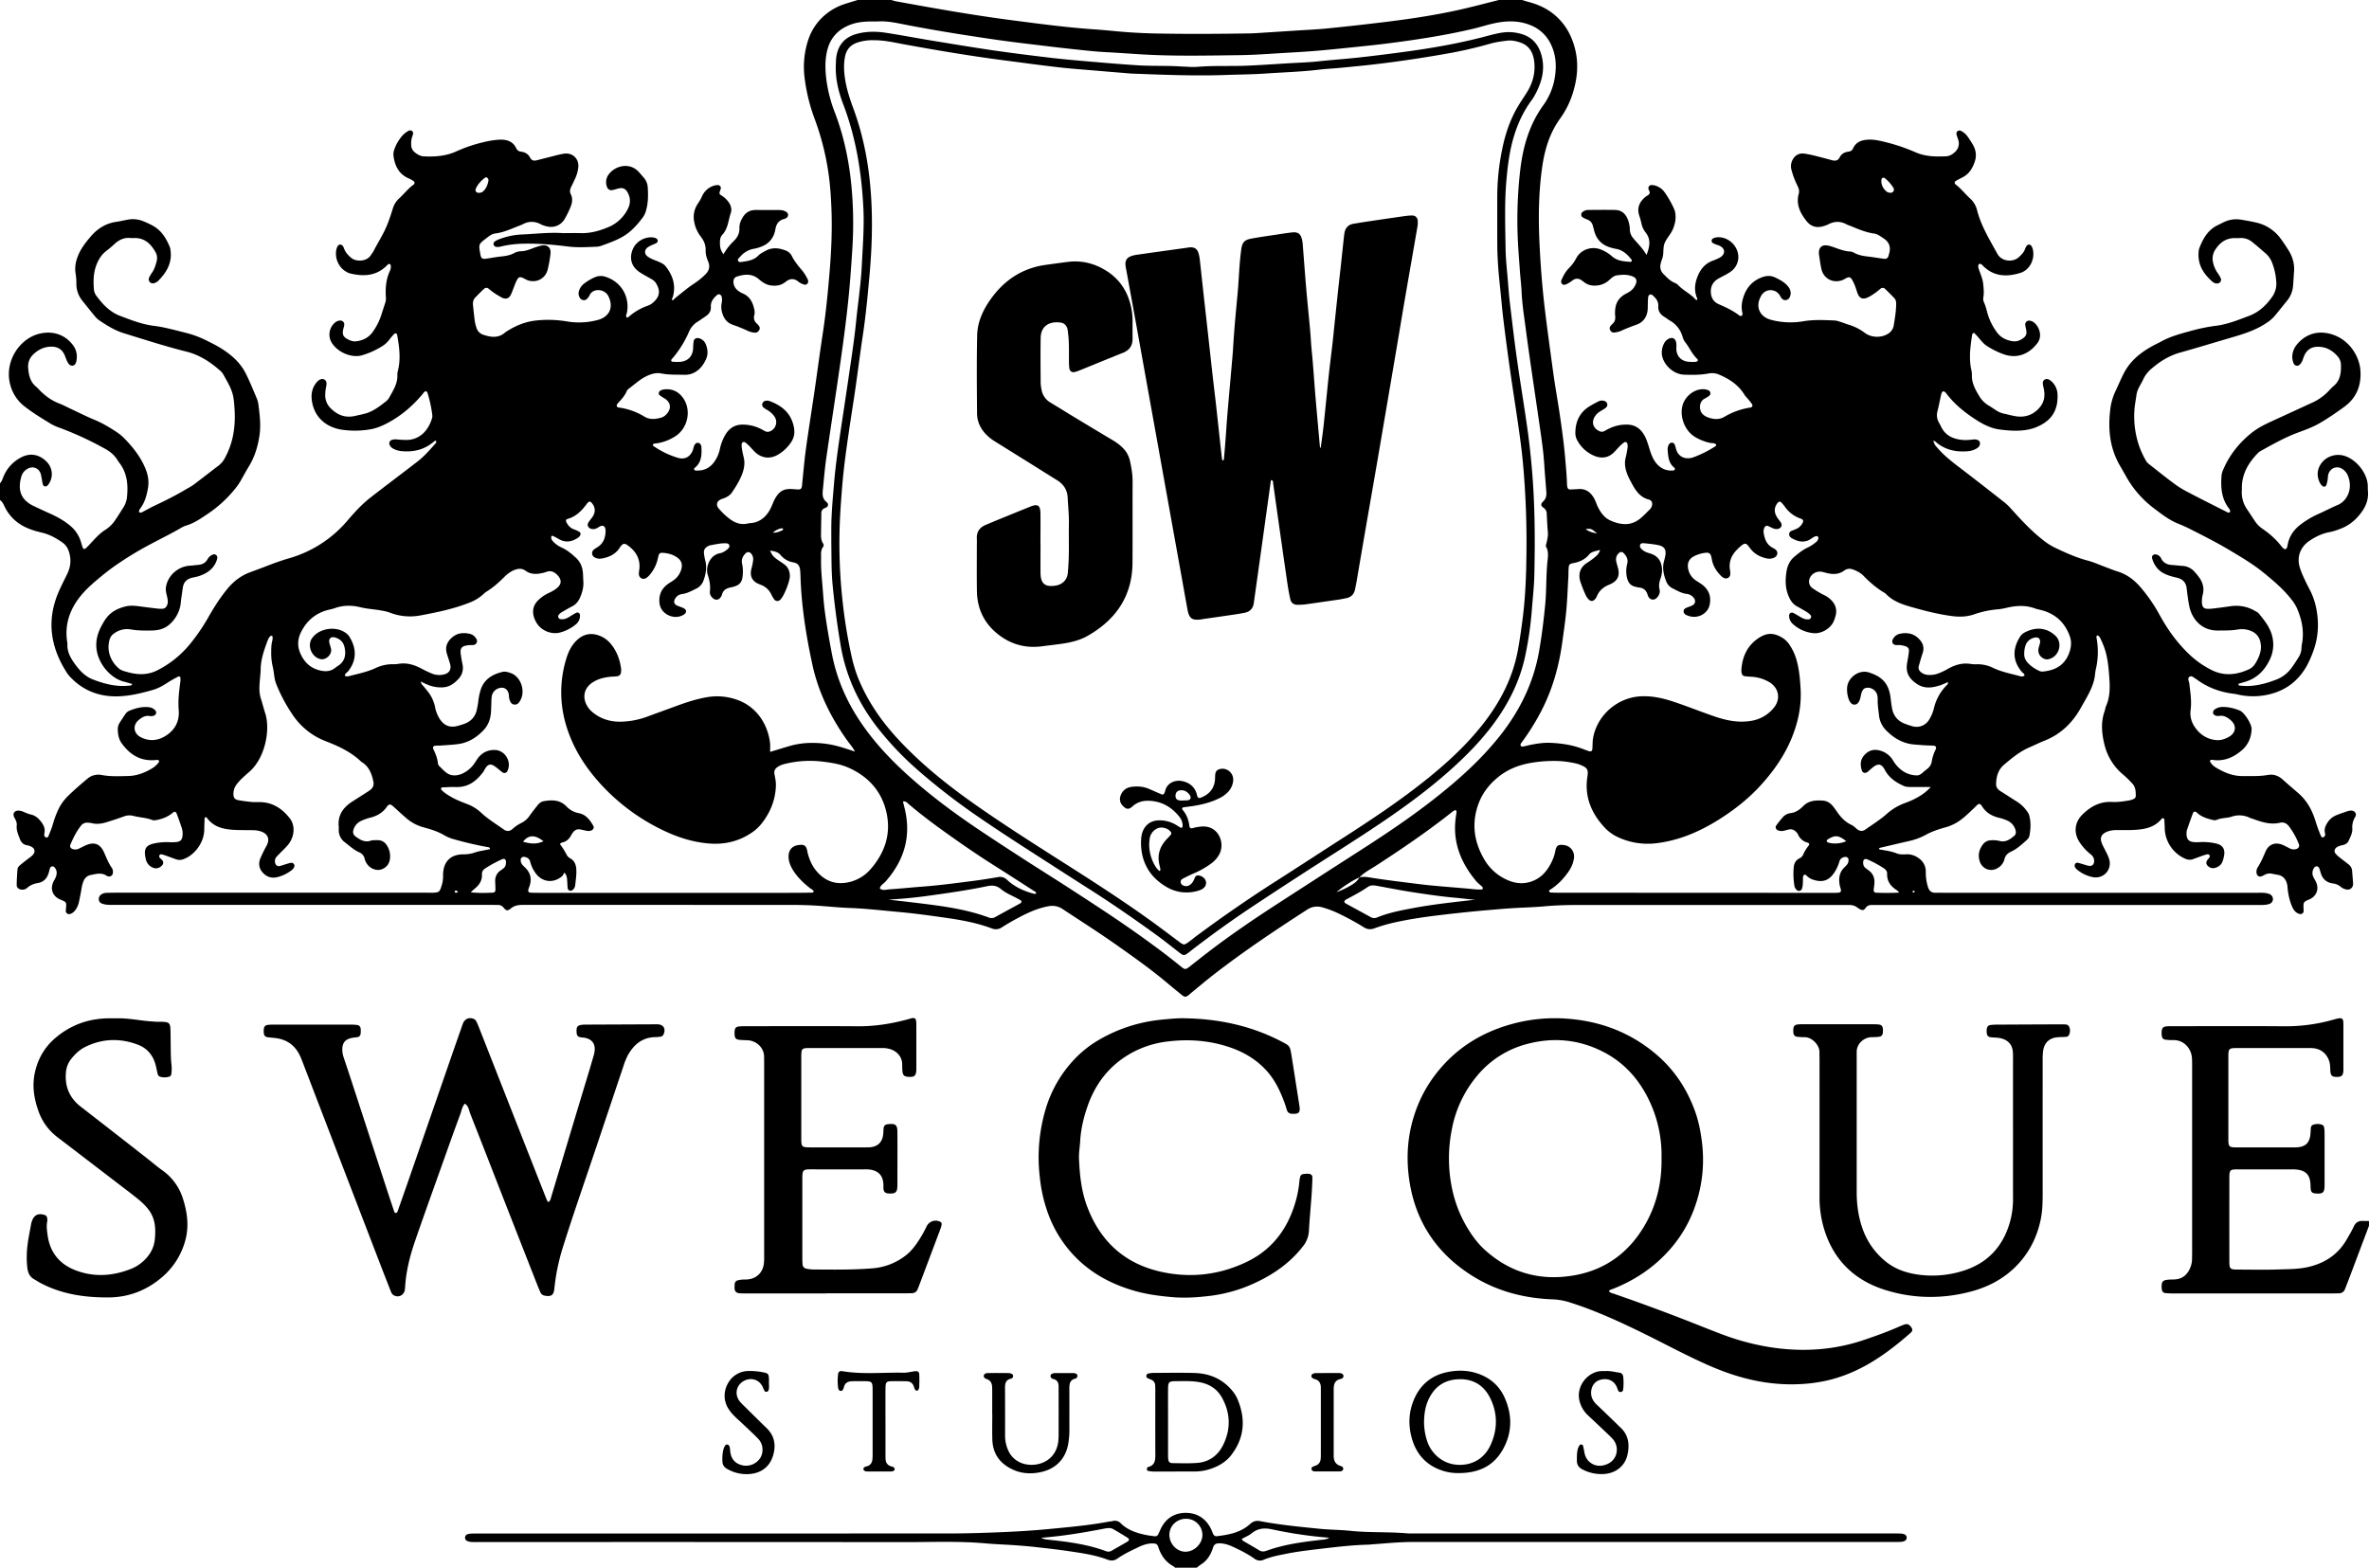 <svg id="Layer_1" data-name="Layer 1" xmlns="http://www.w3.org/2000/svg" viewBox="0 0 2964.48 1962.24"><title>Swecque Heraldic</title><path d="M1904.64,0c3.05,0.91,6.09,1.89,9.16,2.71,14.86,4,27.86,11,38.39,22.47a75.5,75.5,0,0,1,13.95,21.67c9.33,21.83,9.53,44.12,2.91,66.66a111.15,111.15,0,0,1-16.5,34.48c-13.41,18.4-19.64,39.3-22.76,61.44-4.45,31.49-4.81,63.19-3.33,94.82,1.28,27.44,3.39,54.86,6.66,82.19,3.19,26.68,6.91,53.27,10.54,79.88,2.38,17.43,5.54,34.74,8.13,52.14,2.91,19.61,5.58,39.25,7.19,59,0.77,9.57,1.7,19.11,1.91,28.71a15.92,15.92,0,0,0,.54,3.78,3.34,3.34,0,0,0,3.51,2.66c3.51-.1,7-0.32,10.53-0.53,9.6-.57,15.61,4.65,19.81,12.51,1.5,2.81,2.36,5.95,3.73,8.83,3.65,7.66,8.34,14.57,16.38,18.12,12.64,5.58,25.3,7,36.95-2.4,4.45-3.61,8.4-7.86,12.49-11.91a10.21,10.21,0,0,0,2-3.22c1.56-3.64.42-7.77-3.34-8.7-11.57-2.88-17-11.8-22.05-21.2-1.52-2.81-3-5.64-4.3-8.58-3.2-7.5-4.88-15.19-2.72-23.37,0.9-3.39,1.46-6.88,2.06-10.35a14.21,14.21,0,0,0-.09-6.65c-0.47-1.56-2.51-2.56-3.81-1.6a45.1,45.1,0,0,0-5.13,4.28c-2.49,2.48-4.78,5.16-7.21,7.71-7,7.36-15.51,8.79-24.63,5.17a42.92,42.92,0,0,1-21.79-19.43,18.44,18.44,0,0,1-2.48-9.18c0-14,5.11-25.55,17.26-33.29,3.5-2.23,7.2-4.16,10.89-6.06a10.18,10.18,0,0,1,6.47-1.36c2.3,0.41,4.36,1.28,5.17,3.7s-0.49,4.4-2.37,5.77c-2.06,1.5-4.36,2.67-6.5,4.07a19.91,19.91,0,0,0-7.22,7.54c-4.31,8.46.6,15.11,7.55,17.58,2.31,0.82,4.45-.07,6.39-1.24a58.2,58.2,0,0,1,13.17-5.7,47.17,47.17,0,0,1,12.3-1.68c12.2-.45,19.92,5.94,24.73,16.3,2.41,5.19,3.86,10.83,5.64,16.31s3.86,10.83,7.55,15.42c5.41,6.72,12.34,10,21,9.45a3.54,3.54,0,0,0,2.38-1.15c0.63-.84,0-1.9-0.72-2.5-7-5.65-7.53-13.72-8.13-21.74a11.74,11.74,0,0,1,1.62-7.38,4,4,0,0,1,4-2.07,3.56,3.56,0,0,1,3,2,43,43,0,0,1,1.69,5.45c2.39,8.72,9,13.1,17.92,11.82a18.06,18.06,0,0,0,3.71-.93,141.08,141.08,0,0,0,27.42-13.68,2.31,2.31,0,0,0,1.23-2.51c-2.23-2-5.29-1.44-8-2a62.51,62.51,0,0,1-17.8-7c-15-8.56-21.13-29.63-14.91-43.48,4.55-10.13,15.39-17.39,25.77-16.57a18.1,18.1,0,0,1,4.65,1c3.57,1.28,4.27,5.29,1.27,7.53a50.68,50.68,0,0,1-5.75,3.45c-7.3,4.08-6.8,15.52-1.25,19.88a18.33,18.33,0,0,0,4,2.62c7.39,3.13,15.25,4.19,22.24.1A89.62,89.62,0,0,1,2190,510.13c3-.45,3.73-2.4,2.05-4.83-1.45-2.1-3.12-4-4.74-6-1.42-1.73-3.17-3.25-4.31-5.14-7.45-12.3-18.68-19.71-31.57-25.21a21.79,21.79,0,0,0-13.1-1.56c-10.14,2-20.39,1.85-30.62,1.57-13.18-.36-26-11.81-28-24.68a24,24,0,0,1,3.33-15.66,12.4,12.4,0,0,1,4-4c5.15-3.33,9.56-1.42,10.56,4.54a27.8,27.8,0,0,1,.12,5.71c-0.4,9.85,5,16.59,14.58,17.86a60.9,60.9,0,0,0,9.58.15,3.74,3.74,0,0,0,2.44-1.13c0.71-.8.25-1.88-0.48-2.55-6.43-6-9.72-14.22-15.11-21-1.74-2.17-2.73-5.08-3.58-7.8a32.92,32.92,0,0,0-15.24-19c-2.47-1.47-4.73-3.3-7.18-4.79-5-3.07-8-7.17-7.6-13.37s-3.17-10.18-7.33-13.87a3.1,3.1,0,0,0-5.19,1.82,62.59,62.59,0,0,0-.56,7.61c-0.16,3.51.13,7.08-.41,10.52-1.29,8.22-5.82,14.22-13.73,17-6.64,2.37-13.17,4.9-19.58,7.85a27,27,0,0,1-8.33,2c-2.39.26-4.27-1.15-5.29-3.39-0.9-2-.28-3.73,1.06-5.29a19.44,19.44,0,0,1,2-2.09c3.25-2.8,3.87-6.31,3.37-10.42a37.08,37.08,0,0,1,.18-8.58c0.93-8.22,5.2-14.28,12.41-18.29,2-1.09,4-2.08,5.83-3.32a18.66,18.66,0,0,0,5.89-6.23c4.42-7.7,2.66-11.6-6.05-13.76-5.4-1.34-10.81-.95-16.21-0.14-3.67.55-6.31,2.95-8.9,5.35a26.32,26.32,0,0,1-15.34,7.26c-5.91.63-11.5-.18-16.38-3.92-0.76-.58-1.56-1.12-2.31-1.72-4.28-3.48-8.57-3.84-13-.27a40.82,40.82,0,0,1-5.65,3.63c-3.34,1.86-5.6,1.89-7,.25-1.81-2.07-.95-4.21,0-6.26,2.29-5,4.93-9.68,8.89-13.57a50.9,50.9,0,0,0,9-12.34c5.93-11,19.6-15.49,31.37-10.54a45.28,45.28,0,0,1,13,8c6.72,6.11,15,6.61,23.27,7.21a2.08,2.08,0,0,0,1.61-.78,1.93,1.93,0,0,0,0-1.77c-5.15-6.77-11.09-12.4-20-13.8a52.33,52.33,0,0,1-5.59-1.35c-11.54-3.15-18.78-10.48-21.5-22.2-0.43-1.87-1-3.7-1.51-5.55a10.65,10.65,0,0,0-6.82-7.48,34.12,34.12,0,0,1-6-2.9c-2.23-1.43-2.08-5,.05-6.63a11.48,11.48,0,0,1,7.13-2.5c11.19-.09,22.39-0.24,33.57,0,7.43,0.15,12.6,4.09,15.5,10.94a35,35,0,0,1,2.92,13,17.24,17.24,0,0,0,3.69,10.71c5.54,6.87,12.17,12.82,17.19,21.66,4.17-10.56,5.72-19.55-1.14-28.16a27.14,27.14,0,0,1-5.4-12.14,81.68,81.68,0,0,0-2.63-9.22c-2.87-9.06.11-16.31,6.88-22.36a30.94,30.94,0,0,1,3.91-2.77c2.16-1.4,3.15-3.09,1.78-5.62a9.47,9.47,0,0,1-1-2.67,3.84,3.84,0,0,1,3.76-4.53,16.84,16.84,0,0,1,4.71.61,23.14,23.14,0,0,1,9.07,5.21c4.33,3.94,14.79,22.28,15.87,28,1.42,7.49.12,14.58-2.86,21.54-2.67,6.25-7.68,11.1-10.25,17.3s-0.61,13.4-3.15,19.79a38.27,38.27,0,0,0-1.91,6.43,12.8,12.8,0,0,0,3.48,12.34c4.29,4.32,8.39,8.81,14.2,11.22a11.45,11.45,0,0,1,4.06,2.51c6.54,7.12,15.75,11,22.08,18.36a3.89,3.89,0,0,0,1.72.55c0.8-.91.31-1.8-0.05-2.67-4-9.87-2.55-19.43,1.62-28.84,3.66-8.26,9.42-14.39,18-17.63,1.8-.68,3.59-1.37,5.34-2.15a30.47,30.47,0,0,0,4.27-2.16c6.48-4.2,6.26-10.77-.5-14.21-1.7-.86-3.6-1.32-5.38-2a23.71,23.71,0,0,1-3.45-1.63,3.23,3.23,0,0,1,0-5.55,10.14,10.14,0,0,1,2.58-1.19c9.29-2.19,20,2.65,25.48,11.43s5.09,19.06-1.2,26.89c-2.88,3.58-6.77,5.81-10.69,8-3.35,1.87-6.85,3.5-10.12,5.49a17.17,17.17,0,0,0-8.59,15.16c-0.13,7.38,3,13.28,9.75,16.24,9.12,4,18.11,8.07,26,14.32a3,3,0,0,0,2.64.31c1.3-.6,1.43-2.08,1.13-3.32a35.06,35.06,0,0,1,.6-18c3.68-13.2,11.49-22.61,24.71-27.23,5.44-1.9,10.6-1.9,15.81.61,5.79,2.79,11.45,5.74,15.7,10.77,3.1,3.67,4.45,7.75,2.95,12.46-0.82,2.57-2.41,4.54-5.29,5-2.48.36-4.33-.86-5.77-2.72-0.78-1-1.29-2.2-2-3.28a13.37,13.37,0,0,0-22.91.09c-8.47,13.93-2.22,27,12.3,30.7a95.2,95.2,0,0,0,40,1.75c13-2.26,26.16-1.54,39.26-1,2.8,0.11,5.6,1.22,8.34,2.07,3.05,0.94,6,2.26,9.06,3.15a63,63,0,0,1,20.44,10.3c8.16,6.1,20.34,6.42,28.87,1.18a15.16,15.16,0,0,0,7.35-10.78c1.41-8.83,2.92-17.67,3-26.66,0-2.62-.4-5.19-2.26-7.15q-5.62-5.9-11.48-11.57a4.24,4.24,0,0,0-6.09-.15,83.34,83.34,0,0,1-13.23,9.5c-8.54,4.76-13.08,3.22-16-5.94-1.66-5.21-3.34-10.35-6.2-15-2-3.34-3.56-3.74-7.16-2-1.73.82-3.34,2-5.12,2.6-11.58,4.23-23.3-1.95-26-13.92-1.35-5.91-2.12-12-3-18a15.55,15.55,0,0,1,0-4.76c0.76-4.69,4-7.21,8.8-6.93,3.88,0.23,7.48,1.63,11.11,2.9,6,2.11,12,4.44,18.51,4.8a12.84,12.84,0,0,1,5.49,1.57c6,3.44,12.66,4.22,19.35,5,6,0.73,12,1.81,18,2.55,3.2,0.39,4.81-.83,5.76-3.79,0.19-.61.28-1.25,0.47-1.86,2.65-8.31.8-15-6.77-19.93-3.76-2.47-7.31-5.37-11.86-6-9.65-1.31-18.49-5-27.36-8.67-2.36-1-4.87-1.68-7.11-2.88-7.68-4.09-15.23-4-22.89.08a34.85,34.85,0,0,1-6.3,2.3c-8.28,2.54-15.45.32-20.67-6.26-8-10-13.66-21-9.88-34.53,1-3.74-.19-6.9-1.74-10.11a100.31,100.31,0,0,1-7.42-19.72,16.73,16.73,0,0,1,.82-11.25c3-6.58,8.15-9.91,15.31-9a136.8,136.8,0,0,1,15,3.13c6.53,1.59,13,3.34,19.49,5.12,4.16,1.14,7.59.67,9.73-3.6s6-6.49,10.74-7.07c2.71-.33,4.84-1.43,6-4.07,3.82-8.55,11.35-10.7,19.72-11,6.44-.23,12.74,1.12,19,2.63a230.39,230.39,0,0,1,39.09,13.06c12.48,5.55,25.43,5.77,38.59,5.16,4.35-.2,7.89-2.35,11-5.27a14.16,14.16,0,0,0,4.38-14.81c-0.55-2.16-1.48-4.23-2.1-6.38-0.56-1.93-.57-3.92,1.31-5.16s3.7-.53,5.4.49a23.71,23.71,0,0,1,7,6.49c2.06,2.85,3.94,5.83,5.79,8.81,4.43,7.16,5.89,14.55,3,22.88s-7.06,15-14.92,19.13c-2.83,1.49-5.7,2.91-8.46,4.52-2,1.18-2.21,3.19-.27,4.68,6.66,5.09,11.77,11.75,17.88,17.38a29,29,0,0,1,8.75,14.57c5,19.82,15.76,37,25.36,54.65,5.38,9.92,19.82,11.21,27.31,3.93,3-2.91,6-5.73,7.38-9.88a16.4,16.4,0,0,1,2.18-4.2,3.52,3.52,0,0,1,5.72.31,16.06,16.06,0,0,1,1.86,4.37c2.81,12.22-3.71,25.75-15.66,29.44-16.64,5.14-32.89,4.79-46.42-8.59-1.31-1.29-2.4-3.12-4.72-2.67-1.5.29-2,2.81-1,6,2.1,6.35,5.07,12.4,5.7,19.25,0.47,5.11,1.17,10.19.34,15.29-0.42,2.59-.55,5.09.59,7.51,2.34,5,3.4,10.31,4.94,15.52A74,74,0,0,0,2498.95,416c4.77,6.63,11.75,9.85,19.52,11.07,5.25,0.82,10.08-1.21,14.22-4.57,2.74-2.23,3.57-5.23,3-8.62-0.4-2.52-1.18-5-1.4-7.53a4.78,4.78,0,0,1,5.61-5,11.4,11.4,0,0,1,3.61,1.15c7.07,3.79,13.41,17,6.14,26.74-10.9,14.64-26.32,19.79-42.18,14.21a100.65,100.65,0,0,1-21.42-10.65c-3.84-2.49-6.58-6-9.49-9.43a84.57,84.57,0,0,0-5.82-6.32c-0.72-.69-1.78-0.09-2.41.73a2,2,0,0,0-.4.86c-2.21,14.57-4.32,29.13-1.2,43.85a27.12,27.12,0,0,1,.84,6.65c-0.43,10.19,4.32,18.55,9.31,26.78a33,33,0,0,0,11.41,11.46c3.3,2,6.47,4.13,9.67,6.26a28.29,28.29,0,0,0,9.67,4.08c4.68,1,9.33,2.29,14.05,3.12,12.34,2.16,22.75-1.43,30.86-11.07,5.29-6.29,6.63-13.66,5.28-21.62-0.48-2.83-1.36-5.63-1.52-8.47a5,5,0,0,1,7.3-4.79,15.7,15.7,0,0,1,4.57,3.38,23.07,23.07,0,0,1,6.52,14.64c0.76,14.57-3.2,27.29-15.84,36a56.34,56.34,0,0,1-23.93,9.26c-10.93,1.66-21.73.78-32.49-.6-10-1.29-19-5.52-27.51-10.81-15-9.37-28.78-20.23-39.54-34.51a15.14,15.14,0,0,0-2-2,2.26,2.26,0,0,0-3.27.78,15.62,15.62,0,0,0-1,2.68c-1.6,7.18-3,14.4-4.76,21.55a18.35,18.35,0,0,0,2.07,13.86c0.79,1.39,1.61,2.78,2.27,4.23,5.62,12.31,16.17,16.51,28.67,17.38a69.19,69.19,0,0,0,8.62-.32c1.6-.09,3.18-0.42,4.78-0.44,3.78,0,6.42,1.51,6.83,4,0.54,3.3-1.25,5.51-3.81,7.14a24.07,24.07,0,0,1-10.84,3.58c-14.2,1.31-27.4-1.1-38.91-10.17-1.44-1.13-2.66-2.79-4.78-2.88,1.9,5.56,2.08,5.39,6.14,10,9.37,10.65,20.76,18.9,31.92,27.46q25.89,19.85,51.48,40.08a68,68,0,0,1,8.19,8c12.43,13.79,25,27.42,39.75,38.85a79.29,79.29,0,0,0,14.49,9.32c13.3,6.32,26.64,12.41,41,16.21,7.7,2,15,5.39,22.55,8.16,4.8,1.77,9.52,3.81,14.41,5.29,11.74,3.53,21.2,10.44,29.06,19.57a199.2,199.2,0,0,1,24,34.63c10,18.36,22,35.18,37.28,49.69a112.57,112.57,0,0,0,29,20.19c15.47,7.4,31.13,5.47,46.26-1.69,4.49-2.12,7.24-6.24,9.51-10.53,3.83-7.21,6.19-14.73,4.33-23A18.61,18.61,0,0,0,2817,789.76a30.09,30.09,0,0,0-16.94-1.85c-7.62,1.33-15.3,1.18-23,1.24-1,0-1.92,0-2.88,0-19.68-.3-31.67-14.89-34.76-31.25-1.36-7.22-2.28-14.53-3.15-21.83s-5.19-11.42-12.12-13c-5.61-1.32-11.17-2.73-16.35-5.41-7.59-3.93-12.08-10.27-14.55-18.22-0.48-1.53-.6-3.19.79-4.45,1.62-1.48,3.5-1.33,5.39-.67a8.38,8.38,0,0,1,4.86,4.41c2.83,5.93,7.78,8.09,14,8.44,4.15,0.23,8.27.83,12.42,1.08a21.4,21.4,0,0,1,15.23,7.14,74.34,74.34,0,0,1,6.63,8.17c4.09,6.09,5.73,12.8,4,20.1a32.87,32.87,0,0,0-1,12.37c0.58,3.87,2.45,5.72,6.32,5.91a45.26,45.26,0,0,0,7.65-.34c7-.84,14-1.73,20.92-2.77,10.82-1.61,21-.06,30.6,5.35,1.94,1.1,4.19,2.07,5.55,3.72,7.11,8.64,14.16,17.34,16.82,28.66a42.74,42.74,0,0,1-2.69,28.15c-6.39,13.94-16.37,24.33-31.61,28.75-2.73.79-5.45,1.63-8,2.41-0.28,2.37,1.3,2.14,2.39,2.27,15.69,1.77,30.51-2,44.95-7.55a42,42,0,0,0,18.27-13.63c3.5-4.55,6.55-9.46,9.63-14.32a22.65,22.65,0,0,0,3.64-11.78,38.41,38.41,0,0,1,.72-5.71c2.68-15.37-.31-29.9-6.44-44a50.79,50.79,0,0,0-6.6-10.55c-10-13-22.49-23.52-35.16-33.86-13.21-10.78-27.77-19.34-42.33-28.05-15.67-9.38-31.93-17.6-48.18-25.85-5.13-2.6-10.35-5.06-15.71-7.15-11.51-4.5-21.09-12.06-30.78-19.34a128,128,0,0,1-35.08-40.18q-3.76-6.7-7.61-13.33c-12.48-21.39-15-44.54-12.33-68.66a73.9,73.9,0,0,1,6.43-24c3.57-7.51,6.79-15.19,10.53-22.61,8-15.75,21-26.28,36.15-34.58,3.64-2,7.43-3.7,11.06-5.7,11-6.07,23.11-9.36,35.14-12.65a227.51,227.51,0,0,1,32.84-6.86c14.71-1.77,28.43-7.41,42.16-12.62,12.36-4.69,21.55-13.57,28.95-24.35a28.32,28.32,0,0,0,4.65-18.28,77.31,77.31,0,0,0-5.43-24.25,28.38,28.38,0,0,0-7.63-10.91c-5.54-4.84-11.09-9.68-16.81-14.29a22,22,0,0,0-16.05-5.15,40.34,40.34,0,0,1-4.8.08c-11.4-.4-19.43,5-25.44,14.3a20.23,20.23,0,0,0-3.05,15.56,37,37,0,0,0,6,14,36.76,36.76,0,0,1,3.82,6.61c1.35,3.23-1.41,6.59-4.92,6.33a8.84,8.84,0,0,1-5.28-2c-10.81-9.41-18.35-20.49-17.67-35.6a21.27,21.27,0,0,1,1-6.61c4.7-12.16,10.92-23.17,23.47-29,2.61-1.22,5.12-2.65,7.74-3.82a35.66,35.66,0,0,1,20.62-2.9c6.94,1.15,13.91,2.3,20.72,4a51.78,51.78,0,0,1,29.5,20.17c3.21,4.38,6.24,8.92,9.15,13.51,5.28,8.32,8.13,17.32,7.33,27.31-0.49,6.05-.72,12.13-1.27,18.18a33.22,33.22,0,0,1-7.52,18.38c-5.27,6.44-10.4,13-15.73,19.36a46.71,46.71,0,0,1-10.24,8.6c-12.42,8.3-26.31,13-40.48,17.14-22.41,6.55-44.73,13.43-67.22,19.71-13.61,3.8-25.14,10.92-35.69,20A38.89,38.89,0,0,0,2682,474.72c-2.89,6.38-7.42,12-8.43,19.23-0.93,6.64-2.29,13.27-2.67,19.94a114.25,114.25,0,0,0,6.95,47.14,127.82,127.82,0,0,0,7.46,15.54,16.83,16.83,0,0,0,4.54,4.83c11.07,8.69,22,17.57,33.43,25.8,6.19,4.46,13.11,8,19.91,11.52,14.47,7.54,29.07,14.82,43.62,22.2,1.14,0.58,2.45,1.26,3.45,0s0.31-2.4-.32-3.53a6.08,6.08,0,0,0-.52-0.81c-9.57-12.2-10.57-26.4-9.49-41a21.55,21.55,0,0,1,1.58-6.48c7.7-18.77,19.93-34.27,35.56-46.93,7.43-6,16-10.49,24.8-14.51q26.16-12,52.31-24.05a65.25,65.25,0,0,0,17.38-11.84c3-2.85,5.67-6.13,8.83-8.8,8.27-7,9.21-16.39,9-26.18a16.71,16.71,0,0,0-4-10.6c-6.8-7.92-15.27-12.56-26-12.14-7.41.29-12.65,4-15.75,10.72-0.94,2-1.54,4.2-2.39,6.27a14.21,14.21,0,0,1-3.71,5.53,4.53,4.53,0,0,1-7.23-1.52,20.63,20.63,0,0,1-1.31-13.14,24.07,24.07,0,0,1,4.34-9.54c8.62-11.27,22.27-18.73,39.78-15.18,25.08,5.08,39,27.41,40.55,45.74s-4.23,34.7-20.08,46.21c-9.85,7.15-19.84,14.06-30.33,20.2-8.87,5.19-18.54,8.69-28.13,12.23-10.56,3.89-20.52,8.94-30.41,14.19q-5.93,3.15-11.77,6.47c-2.49,1.42-5.32,2.59-7.27,4.59-11.2,11.49-19.42,24.54-20.23,41.18-0.09,1.92,0,3.85-.08,5.76a36.89,36.89,0,0,0,6.49,23.61c3.39,5,6.67,10.16,10.1,15.18a33.35,33.35,0,0,0,8.68,8.87c9.29,6.36,17.74,13.64,24.54,22.71a17.12,17.12,0,0,0,2.74,2.65,2.47,2.47,0,0,0,3.86-1.28,17.08,17.08,0,0,0,.73-2.78c1.89-11.35,7.82-19.9,17.06-26.75A111.39,111.39,0,0,1,2901,643.34c8.19-3.62,16.11-7.86,24.35-11.34,11.63-4.91,19.52-20.09,12.63-36.84a18.48,18.48,0,0,0-5.82-7.51c-7-5.52-16.54-2.25-18.7,6.51-0.53,2.15-.41,4.46-0.8,6.66a40.78,40.78,0,0,1-1.61,6.46,3,3,0,0,1-4.83,1,11.71,11.71,0,0,1-2.56-2.81c-4.36-7.87-4.71-15.94-.09-23.71,5.85-9.85,18.12-14.49,29.19-11.51,15,4,28.93,20.87,30.14,36.41,0.2,2.55,0,5.13.22,7.67,1.34,13.59-4.92,24.13-13.62,33.56a55.22,55.22,0,0,1-22.33,14.52,75.9,75.9,0,0,1-11.94,3.58c-9.35,1.68-17.57,5.69-25.35,10.95-11.33,7.66-16,20.06-12,33.32a91.41,91.41,0,0,0,4.51,11.61c2.38,5.24,4.89,10.43,7.6,15.52,6.91,13,10,27.11,10.51,41.54a93.45,93.45,0,0,1-5.66,35.83,132.06,132.06,0,0,1-8.12,18.43q-16.9,30.27-51.19,36.72a84.92,84.92,0,0,1-33.33-.25c-2.19-.45-4.37-1-6.59-1.29-17.22-2-32.93-7.75-46.89-18.13a5.32,5.32,0,0,0-.8-0.53c-2.51-1.24-5-4.42-7.66-2.9-3.57,2-1,5.75-.64,8.7,1.33,11.11,3.1,22.11,1.61,33.43a29.43,29.43,0,0,0,3.74,18.58c6.32,10.66,15.84,17.67,28.45,18.79,5.68,0.51,11.46-1.44,16.46-4.5,8.18-5,9-13.71,1.93-20.06-4.1-3.67-8.66-6.66-14.68-5.71a10.51,10.51,0,0,1-2.86,0c-2.73-.33-4.81-1.93-4.94-3.78-0.18-2.63,1.54-4.08,3.5-5.26a17.38,17.38,0,0,1,9.22-2.18c7.16,0,14,1.84,20.53,4.39,5.85,2.27,15.24,17,15,23.36-0.43,10.69-4.27,19.78-12.71,26.88-10.56,8.89-22.23,13.73-36.23,11.6a4.64,4.64,0,0,0-1.9.12,1.47,1.47,0,0,0-1.1,2.14,19.71,19.71,0,0,0,7.37,7.39c10.26,6.19,21.12,10.73,33.39,10.61,10.54-.1,21.08.49,31.59-1.4,6.9-1.24,13.11.86,18.53,5.78,6.38,5.79,13,11.34,19.5,17,11.14,9.63,17.55,21.84,21.69,35.51a182.18,182.18,0,0,0,6.58,18c0.51,1.21,1.5,2.15,3,1.74a3.31,3.31,0,0,0,2.25-2.84,4.19,4.19,0,0,0,0-1.9c-1.38-4.69,0-8.79,2.44-12.77a23.86,23.86,0,0,1,11.33-10c4.71-1.95,9.57-3.56,14.41-5.18a14.23,14.23,0,0,1,4.7-.74c4.42,0.08,7.13,4.23,4.76,8a24.16,24.16,0,0,0-3.59,14.6c0.26,5.68-2.48,10.51-4.7,15.45-1.28,2.84-3.82,4.2-6.7,5s-5.64,1.17-8.08,2.89c-3,2.14-3.68,5.35-1.25,8.25a34.33,34.33,0,0,0,4.94,4.48c3.74,3,7.57,5.89,11.34,8.86a10.94,10.94,0,0,1,4.24,8.26c0.35,5.1.92,10.18,1.18,15.29,0.29,5.59-4,9-9.43,7.45a16.72,16.72,0,0,1-5.92-3,18.13,18.13,0,0,0-9.47-4.27c-8.69-1-13.82-6-16-14.33-0.32-1.24-.74-2.45-1.12-3.67-0.49-1.59-1.3-3.07-3-3.38-2.22-.4-3.56,1.09-4.52,2.84a11.35,11.35,0,0,0-.33,10.19c0.85,2.06,2.19,3.91,3.17,5.92,4.41,9.1,1.15,18.16-8,22.3-0.29.13-.62,0.18-0.91,0.31-6.46,2.89-6.74,3.35-6.49,10.93a38.22,38.22,0,0,1,.11,3.82,3.84,3.84,0,0,1-4.89,3.23c-4.44-1.08-7.06-4.15-8.93-8.06-3.34-7-5-14.49-6-22.13-0.3-2.22-.27-4.5-0.75-6.67-1.42-6.49-5-11-11.91-12.18-2.2-.39-4.42-0.75-6.6-1.24a13,13,0,0,0-9.31,1.07,33.82,33.82,0,0,1-4.32,2.06c-3,1.1-5.75-.76-6.19-4.08a10.67,10.67,0,0,1,1.59-7.35c4-6.21,6.81-13,9.77-19.74,4-9.14,12.19-12,21.46-8.11,2.94,1.25,5.73,2.85,8.6,4.25a10.89,10.89,0,0,0,8.36.88c2.75-.88,4.29-3.32,3.24-6a91.83,91.83,0,0,0-12.55-22.57c-2.8-3.61-6.59-5.43-11-4.37-12.25,2.94-23.39-1-34.59-5-1.21-.42-2.46-0.75-3.62-1.28a29.43,29.43,0,0,0-22.38-1.29c-6.07,2-12.72,1.35-18.7,4-2.11.94-4.44,0.28-6.61-.28-6.54-1.7-12.86-3.76-18-8.6-2.34-2.22-4.25-1.86-5.25.77-2.6,6.88-5,13.82-7.39,20.78a15.35,15.35,0,0,0-.54,4.75c0,6.84,2.82,10,9.69,10.47a73,73,0,0,0,8.63-.11,70.93,70.93,0,0,1,19,1.92c7.8,1.74,11.11,6.94,9.71,14.89a45.59,45.59,0,0,1-1.93,7.41c-1.51,4.23-4.83,6.7-9,8a9,9,0,0,1-9-1.91c-2.49-2.12-3-4.84-1.16-7.63,0.86-1.33,2.14-2.41,2.89-3.79a2.89,2.89,0,0,0-.19-2.6,3,3,0,0,0-2.49-1,48.49,48.49,0,0,0-6.39,1.91c-3.92,1.38-7.8,2.86-11.72,4.25-3.51,1.25-6.83.7-10.21-.83a42.78,42.78,0,0,1-25.1-37.79c-0.09-4.11-.38-8.22-0.55-11.75-1.58-1.28-2.63-1-3.22-.29-9.42,11.66-22.67,13.49-36.32,14.1-6.71.3-13.44,0.07-20.16,0.13a31.76,31.76,0,0,0-11.32,1.78c-8,3.08-10.19,8.05-6.71,15.82,1.7,3.79,3.79,7.4,5.57,11.16a48.14,48.14,0,0,1,3.29,8c3.52,13.12-7.28,24.68-20.68,22.1a44.22,44.22,0,0,1-19.71-9.46,8.94,8.94,0,0,1-1.92-2.12,4.46,4.46,0,0,1-.61-4.52,3.27,3.27,0,0,1,4-1.77c4,1,8,2.4,12,3.49,5.1,1.39,8.11-1.07,8-6.24-0.08-3.53-1.86-6-4.5-8.06a65.24,65.24,0,0,1-13.07-14c-8.31-11.87-7.33-25.61,3-35.73,10.18-10,22-16.44,36.85-15.66,7.4,0.39,14.69-.69,21.94-2a21.84,21.84,0,0,0,5.4-1.82,4.17,4.17,0,0,0,2.51-3.82c-0.08-5.47-.21-11-4.29-15.31a127.94,127.94,0,0,0-10.94-10.74,70.36,70.36,0,0,1-24.26-39.23c-3.24-13.68-4.34-27.13.45-40.64,0.75-2.1.89-4.45,1.8-6.46,5.32-11.86,4.93-24.37,4-36.82-1-13.71-2.33-27.44-7.75-40.33-1.11-2.65-2.22-5.31-3.51-7.88s-3.46-4-4.16-3.07c-1.12,1.5-.37,3.06-0.13,4.6a96.59,96.59,0,0,1-.54,34.34,67.77,67.77,0,0,0-1.58,8.49c-0.94,12.19-6.4,22.66-12.24,33-1.73,3.06-3.53,6.09-5.22,9.18-10.5,19.15-25.23,33.61-45.79,41.8-6.53,2.6-12.85,5.74-19.3,8.54-11.92,5.17-21.78,13.43-31.53,21.67-7.27,6.14-9.67,14.86-9.81,24.17-0.07,4.31,2.47,7,6,9.17,6.52,4,12.9,8.33,19.43,12.36a44.27,44.27,0,0,1,12.06,10.85c1.54,2,3.23,4.18,3.89,6.55,2.34,8.46,1.93,17.09.33,25.63-0.54,2.89-2.77,5-5,6.92-5.54,4.85-11,9.83-17.8,12.93-4.39,2-7.33,4.81-8.48,9.62a17.48,17.48,0,0,1-8.59,11.09,14.93,14.93,0,0,1-22.08-7.8c-3-8.26-1.08-15.79,4.23-22.49a12.71,12.71,0,0,1,9.25-4.51,34.9,34.9,0,0,1,11.43.9c7.51,1.86,12.95-2.24,18.12-6.57,2.45-2.05,2.19-5.25,1.2-8.08a18.29,18.29,0,0,0-10.11-11,57.3,57.3,0,0,0-10-3.36c-9.09-2.18-16.69-6.39-21.59-14.66a6.42,6.42,0,0,0-.56-0.78c-1.94-2.38-3.35-2.6-5.58-.45-5.75,5.56-11.39,11.2-17.61,16.28a58.64,58.64,0,0,1-21.89,11.51c-8.64,2.36-17.08,5.18-25,9.55a79,79,0,0,1-20.66,7.61c-12.44,2.82-24.84,5.79-37.24,8.7-0.53,2.2,1.23,1.93,2.27,2.11,6.61,1.17,13.26,2.06,19.56,4.63,3.61,1.47,7.54,1.33,11.38,1.18a23.91,23.91,0,0,1,12.1,2.35c8,4.11,13,10.28,12.95,19.66a60.3,60.3,0,0,0,2.73,18.89c1.57,5,4.53,7.44,9.81,7.22,3.51-.15,7,0,10.56,0H2823c3.52,0,7.05-.12,10.55.14a21.41,21.41,0,0,1,6.48,1.49,6.82,6.82,0,0,1,4.22,6.89,6.48,6.48,0,0,1-4.71,5.53,27.41,27.41,0,0,1-6.57,1.12c-3.51.19-7,.1-10.56,0.1H2353c-3.52,0-7,0-10.56,0-3.37,0-6,.89-8.14,4-1.95,2.83-3.67,2.83-6.6,1.38a17.55,17.55,0,0,1-3.27-2c-3.44-2.8-7.44-3.49-11.71-3.39-2.56.06-5.12,0-7.68,0q-164.15,0-328.31,0c-14.39,0-28.76.3-43.13,1.62-12.4,1.14-24.89,1.51-37.34,2.17-11.51.61-23,1.71-34.43,2.67-17.52,1.47-35,3.33-52.48,5.34-21.93,2.53-43.82,5.44-65.35,10.36a190.64,190.64,0,0,0-23.91,7c-5.07,1.89-9.19,1.44-13.57-1.33a318.12,318.12,0,0,0-28.56-15.74,126.29,126.29,0,0,0-23.2-9.09,22.37,22.37,0,0,0-19.16,2.91c-40.06,25.88-79.68,52.36-117.36,81.64-9.09,7.07-17.88,14.52-26.79,21.81-1.49,1.21-2.85,2.58-4.39,3.72-3.06,2.26-4.72,2.32-7.75-.11q-10.1-8.11-20-16.45c-18.66-15.63-38.48-29.71-58.32-43.79-23.23-16.49-47.24-31.8-71-47.44a23.15,23.15,0,0,0-18.08-3.68c-15.09,2.73-28.48,9.42-41.7,16.62-5.62,3.06-11.11,6.35-16.52,9.78a13.11,13.11,0,0,1-12.67,1.29c-19-7.11-38.87-10.6-58.82-13.45-19.62-2.8-39.29-5.46-59-7.24s-39.43-4.1-59.27-4.82c-14.37-.52-28.69-2.12-43-3q-13.89-.82-27.82-0.83-169-.09-337.91-0.09c-5.89,0-11.25.52-16.12,4.58-3.9,3.25-5.62,2.89-8.79-1a9,9,0,0,0-7.44-3.51c-3.52,0-7-.07-10.56-0.07H145.56c-3.84,0-7.69.09-11.51-.17a24.3,24.3,0,0,1-6.49-1.47,5.78,5.78,0,0,1-3.92-5,6.81,6.81,0,0,1,3.3-6.5,11.71,11.71,0,0,1,6.36-1.9c3.84-.14,7.68-0.19,11.51-0.19H532.64c3.2,0,6.4.07,9.6,0,6.87-.26,8-1.13,10.09-7.9a39.12,39.12,0,0,0,2.13-12.25c0-1,0-1.92,0-2.88,0.42-15.9,9.38-24.9,25.21-25a41.41,41.41,0,0,0,15-2.45,53.42,53.42,0,0,1,8.38-2c3.4-.71,6.81-1.36,10.19-2-0.4-2.77-2.29-2.45-3.73-2.71-14.16-2.59-28.15-5.93-42-9.85a48.67,48.67,0,0,1-11.48-4.81c-8.1-4.81-17-7.54-25.9-9.94a54.78,54.78,0,0,1-21.82-11.62c-5.57-4.79-10.92-9.85-16.41-14.74-3.37-3-5.25-3.05-7.86.69-5.26,7.55-12.51,11.59-21.25,13.68a64.07,64.07,0,0,0-10.81,3.89,17.59,17.59,0,0,0-9.43,10.37c-1.45,3.85-.67,6.93,2.66,9.35,5.5,4,11.14,7.49,18.58,5.1,2.66-.85,5.7-0.66,8.57-0.69,5.67-.07,9.65,2.69,12.41,7.57a24.92,24.92,0,0,1,3.32,14.73c-0.56,6.68-3.82,11.49-10,14-5.83,2.33-12.89.25-17.44-4.76a19.8,19.8,0,0,1-4.39-8.43,11,11,0,0,0-6.52-7.79c-6.88-3-12.23-8.11-18.06-12.56a18.67,18.67,0,0,1-7.78-15.71c0-1.6.06-3.21-.08-4.8-1.17-13.76,5.69-23.13,16.57-30.26,6.15-4,12.4-7.91,18.59-11.89a54,54,0,0,0,4.72-3.29c3.29-2.65,4.38-6,3.5-10.22-2.07-10-5.56-19.08-15-24.6-12.7-12.3-28.39-19.58-44.54-25.83a87.16,87.16,0,0,1-41.41-33A199.8,199.8,0,0,1,345.63,856c-2.72-6.89-2.58-14.47-4.34-21.6a73.62,73.62,0,0,1-1.89-18.08c0-4.81.06-9.59,1.32-14.29a19,19,0,0,0,.43-4.74,1.93,1.93,0,0,0-.92-1.47,2,2,0,0,0-1.74.23c-2,1.7-3,4.1-3.9,6.5-4.08,11.11-8.06,22.12-8.35,34.3-0.19,7.93-1.5,15.89-1.62,23.9a43.1,43.1,0,0,0,2,14.18c1.88,5.78,3.27,11.72,5.18,17.48,6.81,20.57.17,56-19.65,73.45-5.49,4.84-11.21,9.52-15.72,15.45a19.76,19.76,0,0,0-4.34,12.41c0,4.34,1.55,6.85,5.72,7.67,5.63,1.1,11.37,1.78,17.09,2.35,3.49,0.34,7,.09,10.55.15,16,0.3,28,8.46,37.34,20.52,6.86,8.87,5.73,22.6-1.84,32.27-3.14,4-7,7.45-10.54,11.14-1.55,1.61-3.24,3.11-4.63,4.85a8.52,8.52,0,0,0-1.48,7.28c0.55,2.73,2.88,4.65,5.57,4,3.72-.89,7.31-2.32,11-3.3,2.39-.64,5.08-1.79,7,0.95,1.36,2,.28,5-2.78,7.4a47.7,47.7,0,0,1-18,8.8c-7.12,1.79-13.37-.2-18.29-5.63s-5.69-12-2.63-18.75c2.25-4.95,4.58-9.88,7.24-14.62,4.82-8.56,2.06-15.87-8.71-18.73-5-1.33-10.17-1-15.28-1.07-8.62-.12-17.21.07-25.83-1.33-10-1.62-18.31-5.45-24.36-13.71a7.41,7.41,0,0,0-1.52-1.2c-2.3.37-1.65,2.28-1.73,3.65-0.22,4.15-.31,8.31-0.4,12.47-0.33,15.64-12,31.67-26.53,36.62a12.79,12.79,0,0,1-8.47.07c-3.93-1.34-7.81-2.84-11.73-4.22-2.1-.74-4.21-1.5-6.36-2a2.54,2.54,0,0,0-3.16,1.49,3.18,3.18,0,0,0,.48,2.58c1,1.25,2.37,2.15,3.37,3.38a4.42,4.42,0,0,1-.24,6.09c-3.5,4.06-8.33,5-12.94,2.44a14.36,14.36,0,0,1-7.17-8.64,44.23,44.23,0,0,1-1.18-5.63c-1.37-8.86,1.48-13.08,10.39-15.21a73.53,73.53,0,0,1,20-1.77,52,52,0,0,0,9.56-.32c4.18-.62,6.14-2.88,6.7-7a23,23,0,0,0-.82-10.45q-2.88-8.65-6.07-17.19c-1.32-3.55-2.75-4-5.56-1.66-5.55,4.68-12,7.26-19,8.69-2.21.45-4.47,0.9-6.63,0.06-7.53-2.94-15.68-3-23.39-5.09a19.57,19.57,0,0,0-12.2.86q-10.82,3.91-21.86,7.25c-5.87,1.78-11.88,2.56-18,1a27.38,27.38,0,0,0-4.75-.57,9.49,9.49,0,0,0-8.51,3.55c-5.85,7.31-9.93,15.64-13.53,24.21-0.92,2.18.54,4.46,2.88,5.24a10,10,0,0,0,7.49-.35c2.62-1.19,5.15-2.57,7.75-3.8,11.4-5.41,19.19-2.79,24.19,8.51,2.85,6.44,5.4,13,9.39,18.86a9,9,0,0,1,1.48,7.32,4.67,4.67,0,0,1-5.74,3.68,5.72,5.72,0,0,1-1.79-.66c-6.6-4.58-13.53-2.34-20.38-1a11.6,11.6,0,0,0-8.49,7.12,39.64,39.64,0,0,0-2.8,10.13c-0.9,5.68-2.07,11.32-3.28,16.94a25,25,0,0,1-4.33,9.55,13.11,13.11,0,0,1-5.9,4.73c-3.15,1.21-6.07-.54-6.11-3.78a28.37,28.37,0,0,1,.23-2.86c0.71-7.93.67-8-7-11.13-9.39-3.86-13-12.69-8.94-21.84,1-2.33,2.55-4.48,3.4-6.87,1.46-4.13,1.36-8.18-1.81-11.68a3.28,3.28,0,0,0-5.53.82c-0.77,2.09-1.17,4.31-1.85,6.44-2.1,6.6-6.19,11.15-13.28,12.36-5.15.87-9.79,2.63-13.7,6.27a9.06,9.06,0,0,1-6.26,2.07c-3.4,0-6.69-2.28-6.69-5.59,0-6.69.48-13.39,1-20.06,0.19-2.26,1.91-4,3.68-5.46,3.73-3,7.5-6,11.33-8.85,2.06-1.55,4.13-3,5.43-5.32a5.62,5.62,0,0,0-1.7-7.62,17.16,17.16,0,0,0-7.11-2.71c-4.53-.91-7.16-3.75-8.75-8-2-5.39-4.48-10.61-3.84-16.63,0.39-3.65-1.11-6.76-2.92-9.91-2.76-4.78-.13-9,5.35-8.81a18.58,18.58,0,0,1,6.41,1.69,48.54,48.54,0,0,0,9,3.27c5.64,1.22,9.57,4.88,12.92,9.35,3.21,4.28,5.13,8.84,3.78,14.31a5.69,5.69,0,0,0-.09,1.91,3.17,3.17,0,0,0,2,3c2,0.65,2.91-.68,3.51-2.25,1.83-4.78,4-9.47,5.29-14.39a119.91,119.91,0,0,1,6.25-17.09,59.32,59.32,0,0,1,13.24-18.64c7.53-7.41,15.58-14.2,23.62-21a20.84,20.84,0,0,1,18-4.69c11.14,2.07,22.35,1.49,33.51,1.22,10.75-.26,20.59-4.21,29.77-9.68a29.55,29.55,0,0,0,7.78-7.07,2.13,2.13,0,0,0,.43-2.62,2.32,2.32,0,0,0-1.69-.7c-1.59,0-3.19.18-4.78,0.26-17.78.93-30.57-7.75-40.34-21.57-3.35-4.74-4.43-10.57-4.58-16.45a14.41,14.41,0,0,1,2-8.29c2.39-3.78,4.87-7.52,7.38-11.22a11.35,11.35,0,0,1,5-4.32c7.47-3,15.14-5.21,23.32-4.56,3.59,0.29,6.9,1.35,9.34,4.25a4,4,0,0,1-1.6,6.34,10,10,0,0,1-5.64.56c-5.65-.94-10,1.92-13.89,5.25-7.57,6.45-6.12,16.8,2.87,21.31,10.25,5.14,20.31,4.63,30.18-1.18,12.62-7.43,18.49-19,17.26-33-1-11.7.44-22.93,1.92-34.33a26.27,26.27,0,0,0,.25-5.7,1.92,1.92,0,0,0-2.76-1.73c-4.51,2.38-9,4.83-13.3,7.58-5.68,3.64-11.44,7.11-18,9-14.17,4.11-28.63,7.62-43.29,8.15-22.24.81-42.28-6-58.46-22.05a44.81,44.81,0,0,1-6.21-7.28c-20-31-25.62-63.74-11.55-98.65,3.46-8.59,7.86-16.8,11.89-25.15,4.52-9.39,5.32-18.95,1.79-28.87a20.94,20.94,0,0,0-7.87-10.57c-7.93-5.53-16.26-10.15-25.81-12.34-8.43-1.94-16.63-4.47-24.27-8.78A53.84,53.84,0,0,1,6.84,636.16c-2-3.6-3.12-7.8-6.84-10.24V604.8c2.37-2.33,3.14-5.49,4.4-8.41a47.2,47.2,0,0,1,22.4-24.11c13.91-7.08,25.43-1.1,32.27,6.33a21.88,21.88,0,0,1,1.71,27.47c-1.1,1.56-2.43,3.12-4.68,2.64-1.82-.39-2.44-2-2.77-3.57-0.78-3.75-1.23-7.58-2.14-11.3-2-8.07-10.25-11.25-17.26-6.8a15.79,15.79,0,0,0-7.06,8.82c-4.74,16.17-1.56,27.79,11.9,35.68,1.1,0.65,2.24,1.24,3.4,1.78,6.37,3,12.72,6,19.15,8.88,9.38,4.17,18.25,8.91,26.28,15.59A41.66,41.66,0,0,1,101.49,679c3,10.44,3.15,10.32,10.63,2.44,6.16-6.49,12-13.55,19.61-18.26a42.14,42.14,0,0,0,12.77-12.72c3.42-5,6.65-10.18,9.86-15.34a29.29,29.29,0,0,0,4.51-12.55c1.55-15.31.55-30.1-9.29-43-1.16-1.52-2.16-3.17-3.22-4.77-3.79-5.75-8.94-9.88-15-13.18a414.24,414.24,0,0,0-55.66-25.82,68.59,68.59,0,0,1-12.26-5.44c-10.88-6.7-21.84-13.26-32-21.15a50.45,50.45,0,0,1-14.24-16.51c-17-32.28,3.92-68.48,32.61-75.16,16.31-3.8,31.76,1.22,41.69,14.69,4.44,6,5.51,12.84,4,20.07-0.66,3.26-2.49,5.22-4.72,5.36-3,.18-4.69-1.76-6-4.05a50.9,50.9,0,0,1-2.37-5.24c-0.62-1.47-1.1-3-1.77-4.46q-4.48-9.59-15.09-10c-9.57-.38-17.54,3.48-24.16,9.91a20.43,20.43,0,0,0-6.13,16.61c0.67,9.11,2.53,17.74,10.29,23.88,2,1.58,3.57,3.66,5.41,5.44,6.73,6.51,14.2,11.84,23.06,15.21,5.07,1.93,9.87,4.56,14.79,6.86,9.85,4.6,19.57,9.54,29.61,13.69,9.54,3.95,18.28,9.19,26.85,14.77a58.5,58.5,0,0,1,9.7,7.78c10.84,11,20.39,22.89,26.57,37.28,3.64,8.48,5.24,16.93,3.55,26.13-1.64,8.93-3.93,17.47-9.5,24.84a10.21,10.21,0,0,0-1,1.66c-0.57,1.16-1.24,2.5.13,3.39a3.17,3.17,0,0,0,2.65-.08c5.13-2.61,10.09-5.56,15.29-8,13.31-6.28,26.5-12.8,39.15-20.34,3.56-2.12,7.33-4,10.64-6.45,10.5-7.85,20.8-16,31.25-23.91a28.66,28.66,0,0,0,7.82-9.53c11-20.12,13.61-41.73,11.78-64.17a100.86,100.86,0,0,0-1.59-13.28c-2.14-9.82-7.48-18.28-12.26-26.94a19.67,19.67,0,0,0-4.34-5.07C262.85,452.73,249.33,444.07,233,440c-26.38-6.59-52.26-15-78.23-23-11.18-3.47-20.89-9.58-30.47-16a27.07,27.07,0,0,1-5.58-5.23c-5.31-6.4-10.47-12.92-15.67-19.41A33.34,33.34,0,0,1,95.57,355a72.28,72.28,0,0,0-.93-12.41,37.94,37.94,0,0,1,1.4-18c3.39-11.37,10.5-20.46,18-29.16,8.42-9.71,18.93-16.09,32-17.89,4.75-.65,9.41-1.89,14.14-2.68a34.46,34.46,0,0,1,19.76,2.26c5,2.16,10.06,4.35,14.52,7.37,9.06,6.13,14.2,15.37,18.27,25.25a12.56,12.56,0,0,1,.54,2.82c2.54,16.19-4.78,28.5-15.66,39.32a11.81,11.81,0,0,1-4.15,2.29,5.14,5.14,0,0,1-6.14-1.31,4.91,4.91,0,0,1-.7-5.41,35.08,35.08,0,0,1,3.35-5.79c3.22-4.54,4.8-9.68,6.12-15a14.73,14.73,0,0,0-1.52-11.13c-6-10.64-14.07-18.24-27.39-17.58a25,25,0,0,1-3.84-.06c-7.91-.83-14.33,2.28-20,7.41a121.77,121.77,0,0,1-9.47,8.11c-6.76,4.92-10.85,11.57-13.62,19.27-3.44,9.58-3.54,19.43-2.75,29.39a15.36,15.36,0,0,0,3,8c7.9,10.67,16.8,20.3,29.54,25.16,13.74,5.24,27.54,10.69,42.21,12.53,13.42,1.68,26.32,5.32,39.34,8.58a123.78,123.78,0,0,1,25.25,9.06c5.72,2.85,11.49,5.64,17,8.89,14,8.26,26.28,18.45,33.74,33.2,5,10,9.19,20.41,13.56,30.72a31.79,31.79,0,0,1,2.26,8.31c1.61,12.67,3.2,25.32,1.35,38.16-2,13.79-5.88,26.82-13.15,38.79-3.48,5.74-6.69,11.65-10,17.52A72.81,72.81,0,0,1,294,612a153.84,153.84,0,0,1-33,30.44c-9.07,6.05-17.83,12.42-28.5,15.48a32.5,32.5,0,0,0-6.9,3.35c-18,10.31-37,19-54.85,29.65-14.9,8.87-29.27,18.28-42.65,29.27-10.39,8.54-20.72,17.12-28.95,27.9C86.74,764.36,81,782.41,84,802.91a14.14,14.14,0,0,1,.36,2.85c-0.57,9.56,3.7,17.43,9,24.78,6,8.38,12.88,16,22.86,19.85,14.77,5.73,29.87,9.52,45.91,7.69,1.14-.13,2.6.28,3.26-2-3.26-.94-6.5-2-9.81-2.81-17.07-3.94-34.35-23.49-35.07-44.59-0.41-12.16,4.22-22.17,10.51-32.2s15.5-14.89,26.35-17.52c5.66-1.37,11.45-.81,17.19-0.08,7.61,1,15.22,2,22.84,2.85a35.55,35.55,0,0,0,5.74.17c3.28-.15,5.14-2.08,6.2-5.1,1.25-3.54.42-6.94-.34-10.38-0.83-3.74-2-7.43-1.38-11.36,2.09-14.32,14.77-25.93,29.46-27,3.82-.27,7.63-0.74,11.45-1.13,4.73-.48,8.54-2.41,11-6.71a15,15,0,0,1,2.92-3.77,12.44,12.44,0,0,1,4.05-2.41,4.07,4.07,0,0,1,5.4,4.62,24.75,24.75,0,0,1-1.83,5.42c-4.23,9.07-12,13.91-21.05,16.93-2.72.9-5.59,1.36-8.39,2-6.59,1.52-10.78,5.33-11.8,12.23-0.7,4.74-1.4,9.48-2.07,14.23-0.49,3.48-.58,7.06-1.45,10.43a42.16,42.16,0,0,1-14.07,22.35c-6.21,5.17-13.68,6.79-21.51,6.88-8.63.11-17.27,0.19-25.84-1.3a27,27,0,0,0-20.94,4.86,13.93,13.93,0,0,0-5.73,7.47c-4.29,14.8,1.71,28,11.33,36.34,3.21,2.8,7.45,3.67,11.43,4.78,12.71,3.55,25.39,3.71,37.32-2.53A126.79,126.79,0,0,0,238,805.79a240.84,240.84,0,0,0,22.23-32.4c7.25-12.82,15.06-25.24,24.5-36.64,7.76-9.37,17-16.38,28.36-20.58,6-2.21,12-4.39,18-6.72,9.83-3.84,19.7-7.49,29.85-10.48a149.68,149.68,0,0,0,72.76-46.13c9.16-10.69,18.55-21.26,29.69-29.94,19.68-15.33,39.67-30.27,59.41-45.53,8.12-6.28,14.81-14.08,21.63-21.7,0.89-1,2.37-2.39.84-4.1a2.75,2.75,0,0,0-1,.19c-0.79.54-1.55,1.13-2.28,1.74-11.54,9.54-24.92,12.53-39.54,11.12a28,28,0,0,1-10.08-2.93,9.92,9.92,0,0,1-4.69-4.62,4.55,4.55,0,0,1,2.36-6.36c2.46-1,5-.85,7.55-0.65a114.06,114.06,0,0,0,12.44.55A30,30,0,0,0,529.91,542c5.29-5.05,8.72-11.76,10.83-18.91a9.92,9.92,0,0,0,.2-3.81,157.66,157.66,0,0,0-6.17-28.07c-0.49-1.62-2.73-1.89-3.92-.56-0.85,1-1.54,2-2.36,3-11.88,14.06-25.58,25.94-41.77,34.84-7.61,4.18-15.55,7.69-24.18,9a113,113,0,0,1-35.33.23c-21.08-3.45-35.05-17.53-37.15-38-0.82-8,1.08-15.25,6.38-21.45a10.75,10.75,0,0,1,5.46-3.72,5.21,5.21,0,0,1,6.55,4,12.9,12.9,0,0,1-.2,4.71A54.48,54.48,0,0,0,407,493.74,22.19,22.19,0,0,0,413.84,511c8.53,8.59,18.43,12.35,30.46,9.57,3.74-.86,7.5-1.66,11.23-2.55,10.91-2.6,19.45-9.36,28-16.12a15.06,15.06,0,0,0,3.61-4.45c4.95-8.92,10.68-17.57,10.1-28.5a20.41,20.41,0,0,1,.85-5.68c3.51-14.68,1.56-29.23-1.07-43.75a2.18,2.18,0,0,0-4-1.27c-2,2.09-3.81,4.31-5.59,6.56a33.54,33.54,0,0,1-7.48,7.38A99.12,99.12,0,0,1,453,444.67c-11.69,3.5-29.87-2.53-38.15-16.16a19.65,19.65,0,0,1,4-24.47,11.18,11.18,0,0,1,6-2.83c3.62-.43,6.37,2.09,5.91,5.65-0.25,1.89-.92,3.72-1.32,5.59-1.28,6,0,9,5.23,11.93,3.4,1.88,7.07,3.24,11,2.79,8.3-1,15.43-4.47,20.39-11.26a77.32,77.32,0,0,0,11.25-22.16c1.56-4.87,3.07-9.75,4.74-14.59a16.24,16.24,0,0,0,.84-6.57c-0.76-11.26,0-22.33,4.68-32.82,1.05-2.34,1.91-4.78,1.4-7.42a2.8,2.8,0,0,0-.86-1.64,2.09,2.09,0,0,0-2.62.23c-0.74.59-1.38,1.32-2.06,2-13.23,12.86-29,13.2-45.64,9.22a21,21,0,0,1-6-3c-8.75-5.52-13.4-17.8-10.62-27.73,1-3.65,2.6-5.49,4.66-5.3,2.67,0.24,3.74,2.26,4.51,4.4,1.9,5.32,5.41,9.3,9.84,12.69,5.89,4.51,18.91,4.29,24-4,1-1.64,2.32-3.1,3.18-4.8,5.5-10.83,12.23-21,16.85-32.3,2.79-6.83,5.1-13.8,7.27-20.82a28,28,0,0,1,7.91-12.9c6.14-5.59,11.18-12.32,18-17.21,1.92-1.37,1.73-3.54-.2-4.76a45,45,0,0,0-5.88-3.22c-11.87-5.16-16.91-15-18.76-27.06a17.36,17.36,0,0,1,.68-8.52,52.31,52.31,0,0,1,11.18-18.85,31.46,31.46,0,0,1,6.07-4.62c1.67-1.07,3.69-1.46,5.35,0,1.32,1.14,1.3,2.84.83,4.45-0.36,1.22-.87,2.41-1.23,3.63a29.32,29.32,0,0,0-.85,9.51,11.74,11.74,0,0,0,4.68,9.06c3.31,2.67,6.86,4.69,11.23,4.89,13.87,0.64,27.4-.28,40.37-6.17a185.09,185.09,0,0,1,35.43-11.89,107.23,107.23,0,0,1,18-2.78c9-.48,17.31,1.44,21.72,10.72a7.17,7.17,0,0,0,6,4.23c5.06,0.66,9,2.92,11.44,7.66,1.72,3.41,4.65,4.07,8.14,3.17,7.44-1.9,14.87-3.82,22.33-5.66A112.36,112.36,0,0,1,706,192.3c10.71-1.41,18.81,6.54,17.65,17.27a44.52,44.52,0,0,1-3.89,13.81c-1.61,3.49-3.22,7-4.94,10.4-1.51,3-2.2,6-.61,9.18,2.83,5.65,1.85,11.28-.5,16.7a117.92,117.92,0,0,1-7.21,14.6c-5,8.21-13.93,11.42-23.27,8.84a30.57,30.57,0,0,1-6.3-2.3c-7.66-4.1-15.22-4.17-22.89-.06a63.69,63.69,0,0,1-6.23,2.51c-9.19,3.72-18.25,7.78-28.25,9-3.94.48-7,2.87-10.1,5.23-11.07,8.53-10.69,7.74-8.16,21.7,0.74,4.1,2.49,5.21,6.86,4.61,6.33-.87,12.62-2.13,19-2.79,5.79-.6,11.37-1.54,16.55-4.4a18,18,0,0,1,8.3-2.14c4.9-.11,9.39-1.73,13.9-3.41a76.14,76.14,0,0,1,11.86-3.76c7.32-1.43,12,2.8,11.1,10.22a156,156,0,0,1-3.51,19.83c-2.8,11.21-13.69,17.05-24.63,13.58a39.82,39.82,0,0,1-5.16-2.5c-5-2.43-6.67-2.05-9.13,2.88-1.85,3.7-3.13,7.69-4.69,11.54a49.15,49.15,0,0,1-3,7c-2.3,3.8-5.81,4.76-9.95,3a40.22,40.22,0,0,1-4.19-2.33A78.42,78.42,0,0,1,612,361.76c-2.46-2.15-4.37-2-6.82.21-3.53,3.25-6.8,6.77-10.2,10.15-2.72,2.7-3.48,6-3.09,9.69,0.72,6.68,1.35,13.36,2.25,20a47.68,47.68,0,0,0,2.08,8.37,13.08,13.08,0,0,0,8.34,8.72c9.38,3.15,18.73,4.68,27.23-2.52a31.92,31.92,0,0,1,4-2.7c10.77-6.63,22.54-11.25,35-12.53A141.55,141.55,0,0,1,709,402.22a91,91,0,0,0,39.06-1.75c14.77-4,20.14-16.13,13.16-29.95-4.66-9.23-19-9.92-23.06-1.66a24.45,24.45,0,0,1-2.55,4.05c-1.43,1.85-3.29,3.1-5.78,2.69-2.85-.47-4.36-2.48-5.26-5a10.68,10.68,0,0,1,.29-7.51,18.5,18.5,0,0,1,6.28-8.31A64.52,64.52,0,0,1,744.33,347a18.63,18.63,0,0,1,14-.38c19.12,6.4,29.87,24.65,26.22,44.58-0.37,2-2,4.1-.12,6.4a10,10,0,0,0,2.48-1.18,70.16,70.16,0,0,1,23-13.56,19.94,19.94,0,0,0,5.18-2.49c10.69-7.91,12-16.32,5.49-26.38-1.79-2.77-4.65-4.31-7.45-5.9-4.45-2.53-9-4.86-13.23-7.77-10-7-12.75-17.38-7.91-28.7,4.26-10,16.23-16.32,26.78-14.16a10.42,10.42,0,0,1,2.63,1.08,3.23,3.23,0,0,1,.16,5.54c-1.63,1-3.48,1.55-5.2,2.39a34.6,34.6,0,0,0-5.89,3.13c-4.26,3.25-4.32,8.08-.18,11.35a29.27,29.27,0,0,0,5.81,3.3c2.61,1.21,5.34,2.15,8,3.3,3.24,1.4,6.55,2.88,8.79,5.69,9.09,11.37,13.16,24,9.06,38.5-0.36,1.26-2.09,2.49-.14,4.29,1.42-1.32,2.72-2.7,4.19-3.86,7.53-5.9,14.81-12.2,22.79-17.42a87.43,87.43,0,0,0,14.06-11.45c4.56-4.56,5.86-9.7,3.41-15.76-1.81-4.47-3.41-9.1-3.23-13.94,0.25-6.8-2.12-12.42-6.22-17.64a42,42,0,0,1-8.1-18.27,29.71,29.71,0,0,1,4.6-22.87,59.17,59.17,0,0,0,5.18-9.12,23.93,23.93,0,0,1,15.38-13.47,16.14,16.14,0,0,1,4.71-.59,3.77,3.77,0,0,1,3.47,3.87,14.4,14.4,0,0,1-.8,2.73c-1.45,4.33-1.5,4.43,2.26,6.87a29.92,29.92,0,0,1,7.7,7.12c3.26,4.33,5,9.17,3.24,14.4-3.14,9.26-3.39,19.63-10.67,27.36-2.76,2.94-2.93,7-2.84,10.89,0.12,5.62,1,8.46,4.32,13.27,1.83-2.75,3.42-5.5,5.37-8a69.8,69.8,0,0,1,7-7.87c4.9-4.61,7.88-9.84,7.66-16.86-0.16-4.88,1.69-9.41,4.24-13.57,3.42-5.58,8.36-8.72,14.94-9,2.55-.12,5.12,0,7.68,0,6.39,0,12.79,0,19.18,0a46.77,46.77,0,0,1,7.64.35,14.67,14.67,0,0,1,5.23,2.2,4.34,4.34,0,0,1,0,7.27,8,8,0,0,1-2.54,1.31c-7.35,1.6-10.47,6.68-11.47,13.62a25.26,25.26,0,0,1-.94,3.72,25.94,25.94,0,0,1-14.85,16.65,46.25,46.25,0,0,1-11,3.39,28.46,28.46,0,0,0-17.08,9.87c-1.38,1.59-4,3.11-2.46,5.59,1.08,1.75,3.5,1.09,5.37.82,7.3-1,14.44-2.23,20-8,2.36-2.46,5.79-4,8.84-5.69,8.22-4.68,16.64-3.66,25-.45a14.15,14.15,0,0,1,7.78,6.86c3.43,7,8.37,12.81,13.33,18.68a47.81,47.81,0,0,1,5.21,8c1.34,2.46,3.12,5.09.92,8-1.41,1.85-3.87,1.68-7.91-.41a12.06,12.06,0,0,1-2.48-1.45c-5.7-5-11.39-5.12-17.16-.15a18.13,18.13,0,0,1-1.6,1.06c-5.06,3.49-10.7,3.93-16.57,3.17s-10.68-4.1-15.08-7.89c-8.32-7.18-17.66-6.29-27.14-3.3-3.56,1.13-4.76,3.74-4.54,7.53a13.71,13.71,0,0,0,4.59,9.21,23.53,23.53,0,0,0,7.28,4.56c7.35,3.19,11.3,9.1,13.36,16.56,0.94,3.42,1.85,6.89.87,10.39-1.27,4.58.14,8.14,3.59,11.12a17.19,17.19,0,0,1,1.33,1.38c1.64,1.77,2.53,3.76,1.3,6.09a5.91,5.91,0,0,1-6.33,3.4,26.51,26.51,0,0,1-7.39-1.91A191.12,191.12,0,0,0,917,406.49c-6.89-2.3-11-7.41-13.06-14.28a25.59,25.59,0,0,1-1-12.32c0.55-2.83,1-5.66.12-8.54s-3.67-4-5.91-2c-4.48,3.9-8,8.38-7.6,14.77,0.31,5.42-2.44,9.06-6.71,11.89-3.2,2.12-6.3,4.41-9.55,6.43a27.17,27.17,0,0,0-11.13,12.88,130.91,130.91,0,0,1-21.89,34.6,1.77,1.77,0,0,0,1.26,2.83,71,71,0,0,0,9.57.15c10.16-.91,16-7.38,16.3-17.64a53.31,53.31,0,0,1,.71-8.56c0.51-2.61,3.4-4.1,6-3.49a12.39,12.39,0,0,1,9.13,7.75c2.33,5.84,3,11.89.58,17.8-4.45,10.85-13.59,20.72-27.43,20.32-9.59-.27-19.19.25-28.69-1.65-5.49-1.1-10.59,0-15.86,2.09-9.75,3.93-17.1,11.13-25.3,17.19a7.56,7.56,0,0,0-2.33,3c-2.31,5.42-6.11,9.72-10.08,13.92a20.07,20.07,0,0,0-1.8,2.24c-1.29,1.84-.47,3.87,1.91,4.17a82.29,82.29,0,0,1,32.3,11.48c6.5,3.87,13.55,3.17,20.49,1.33a15.45,15.45,0,0,0,7.81-5.36c5.54-6.68,4.35-14-3-18.67a74.41,74.41,0,0,1-6.41-4.14c-1.75-1.38-1.21-4.67.85-5.73a13.7,13.7,0,0,1,4.46-1.55c10.59-1.28,18.93,2.92,24.64,11.58,9.93,15.08,5.22,36.66-9.82,46.72a58.4,58.4,0,0,1-25,9.33c-1.43.19-3.33-.17-3.75,2.55A107.1,107.1,0,0,0,848.3,573c9.42,2.83,16.71-2,19.34-11.65,0.17-.62.24-1.26,0.43-1.87,1.21-3.88,3.28-5.71,5.81-5.18,2.29,0.47,3.72,2.32,3.88,5.93,0.42,9.45,0,18.7-8.35,25.31a1.79,1.79,0,0,0-.54,2.54,2.47,2.47,0,0,0,1.65.77c9.69,0.66,17.55-2.71,23.22-10.73a42.43,42.43,0,0,0,7-15.67,59.7,59.7,0,0,1,6.7-17.91c4.67-7.92,11.09-12.8,20.85-13.09a50.62,50.62,0,0,1,23.18,5.06c2,0.94,3.94,2.13,5.94,3.14a6.78,6.78,0,0,0,5.56.41,12.37,12.37,0,0,0,6.06-18.9,28.16,28.16,0,0,0-8.43-7.74,49,49,0,0,1-4.83-3.1,4.68,4.68,0,0,1-1.81-5.1,4.94,4.94,0,0,1,4.11-3.59,9.31,9.31,0,0,1,4.68.24c15.64,5.7,27.17,15.18,30.65,32.53,1.35,6.71.58,12.74-3,18.37a49.42,49.42,0,0,1-18,16.9c-9.62,5.23-20.31,3.49-28.1-4.39-2.25-2.27-4.32-4.72-6.58-7a49.1,49.1,0,0,0-5-4.44c-2.08-1.58-4.59-.25-4.66,2.48a28.8,28.8,0,0,0,.4,5.71c0.61,3.46,1.33,6.91,2.17,10.33,1.59,6.44.88,12.64-1.2,18.87-3.09,9.22-8.2,17.31-13.59,25.27-2.05,3-5,4.88-8.22,6.42-1.72.83-3.63,1.25-5.37,2-5.34,2.37-6.64,7.12-2.81,11.62a94.11,94.11,0,0,0,10.2,10.14c7.8,6.74,16.4,11.23,27.21,8.27a9.69,9.69,0,0,1,1.91-.18c10.85-.71,18.5-6.55,23.93-15.46,2.31-3.79,3.75-8.11,5.64-12.16,6.09-13,13-15.7,23-15.07,2.55,0.16,5.1.44,7.66,0.52,2.8,0.08,4-1,4.51-3.86,0.21-1.26.23-2.55,0.37-3.82,1.51-14.31,2.65-28.66,4.61-42.9,3.31-24.07,7.2-48.07,10.71-72.12s6.66-48.15,10.35-72.17c3.93-25.62,6.41-51.42,8.57-77.21,2.22-26.44,3.37-53,2.3-79.57-0.46-11.49-1.13-23-2.43-34.43a328.5,328.5,0,0,0-18.07-76.4,228.48,228.48,0,0,1-13.1-53,107.58,107.58,0,0,1,4.63-47.33,69,69,0,0,1,19.83-30.12A72.41,72.41,0,0,1,1056.83,5.1c5.45-1.8,11-3.41,16.45-5.1h42.24A54.84,54.84,0,0,0,1121,1.59c48.1,8.8,96.23,17.36,144.74,23.67,33.58,4.37,67.14,8.88,100.94,11.3,8.28,0.59,16.57,1.23,24.83,2.05,17.81,1.78,35.67,2.9,53.55,3.27,39.32,0.81,78.65.56,118-.06,2.88,0,5.75-.15,8.62-0.33q25.34-1.6,50.67-3.26c12.43-.81,24.9-1.32,37.29-2.53,21.3-2.08,42.57-4.46,63.82-7,34-4,67.83-8.76,101.25-16.14,17.14-3.78,34.1-8.38,51.15-12.61h28.8ZM1701.13,1098.25c4.11-1.27,8.25-.78,12.36-0.11,20.19,3.27,40.49,5.65,60.78,8.21,23.79,3,47.72,4.27,71.55,6.71a61.56,61.56,0,0,0,6.71.22c1.21,0,2.83.2,3.07-1.46a3.51,3.51,0,0,0-1.24-2.36c-2.29-2.22-5-4.09-7-6.51-19.29-23-29.82-48.93-25.69-79.54,0.34-2.53.73-5.06,1-7.6a1.9,1.9,0,0,0-.77-1.53,2.18,2.18,0,0,0-1.79,0,20.42,20.42,0,0,0-3.18,2.11c-30.57,24.29-62.83,46.16-95.55,67.41-6.93,4.5-14.49,8.18-20.23,14.38-7.1,2.8-22.07,12.29-28.69,18.55,8.12-3.25,14.7-6.29,20.77-10.37A23.89,23.89,0,0,0,1701.13,1098.25Zm715-113.22c-9.18,0-16.83,0-24.49,0-3.23,0-6.45-.09-9.42-1.41-9.22-4.09-17.41-9.5-22.7-18.44-0.81-1.38-1.49-2.84-2.41-4.14-3.26-4.6-6.61-5.23-11.5-2.11a45.14,45.14,0,0,0-4.48,3.57c-1.47,1.23-2.8,2.64-4.36,3.74-2.85,2-5.89,1.21-6.94-2-2.33-7.14-1.89-13.9,3.58-19.65,5.07-5.33,11.25-7.19,18.37-5.39A27.11,27.11,0,0,1,2369,951.95a40.87,40.87,0,0,0,12.35,13.22,32.25,32.25,0,0,0,17.21,5.31c4.8,0.14,7.68-4.21,11.33-6.68a26.54,26.54,0,0,0,2.2-1.85,13.92,13.92,0,0,0,5.24-8.87,51.34,51.34,0,0,1,4.67-14.56c1.68-3.63.55-5.28-3.72-5.34-7.68-.11-15.31-0.74-23-1.39-14.22-1.21-25.46-7.94-35.14-17.8a30.8,30.8,0,0,1-8.82-18.74c-0.7-6.36-1.77-12.67-1.65-19.1a26.22,26.22,0,0,0-.42-5.73,12.36,12.36,0,0,0-11.64-9.67c-5-.12-7.33,2.28-8.89,9.21a48.48,48.48,0,0,1-1.34,5.59,14,14,0,0,1-2.28,4.16,5.78,5.78,0,0,1-9.16-.13,14.44,14.44,0,0,1-2.39-4.11,35.81,35.81,0,0,1-2.12-15.1c1.09-12.64,15-22.65,27.13-18.79,14.23,4.52,24.69,11.78,27.15,31.11,0.57,4.44,1.08,8.89,1.83,13.31,1.7,10,7.4,16.75,17,20.15,2.71,1,5.43,1.93,8.2,2.71a18.39,18.39,0,0,0,21.5-8.45,47.41,47.41,0,0,0,5.84-14.14A60.63,60.63,0,0,1,2435.63,858c1-1,2.67-1.87,1.64-4.29a91.73,91.73,0,0,1-8.6,3.76c-10.26,3.34-20.24,5.16-30.25-1.69-10.21-7-14-14.55-11.78-26.82,0.8-4.4,1.62-8.81,2.08-13.26,0.42-4-.92-5.8-4.9-7.07a35.83,35.83,0,0,0-6.55-1.27c-1.57-.19-3.21.14-4.78,0-4.17-.49-5.77-4.08-3.58-7.78a12.56,12.56,0,0,1,8.14-6.26c8.2-1.82,16.07-1,22.61,4.73,5.92,5.16,9,11.46,6.21,19.64-1.78,5.13-3.17,10.4-4.69,15.62-1,3.54.28,6.25,3.13,8.35a15.13,15.13,0,0,0,8,3,30.34,30.34,0,0,0,12.3-1.45,79.79,79.79,0,0,0,13-6.14c8.86-5,18.2-7.77,28.52-6.08a40.67,40.67,0,0,0,7.66.37,43.81,43.81,0,0,1,20.4,4.6c10.18,4.88,21.23,7,32,9.92,2.28,0.62,4.92,1.51,7.19-.41,0.08-2.44-2.11-3.11-3.28-4.5-11.85-14-11.69-28.56-2.68-43.43a15,15,0,0,1,5.31-5.45c12.95-7.3,27.27-7.53,39.09,3.33,9.72,8.93,5.32,25.69-7.34,29.35a8.94,8.94,0,0,1-6.55-.25c-5.87-2.77-8.28-7.78-6.73-14.08,0.68-2.78,2-5.43,1.72-8.4a4.7,4.7,0,0,0-4.4-4.27,14.91,14.91,0,0,0-13.49,9.12,32,32,0,0,0-2,11.29,15.18,15.18,0,0,0,3.15,9.86c4.32,5.33,10,9,16.09,11.84a9.32,9.32,0,0,0,4.69.55c15.58-1.58,27.23-8.37,32.62-24,2.4-7,2.88-13.68.32-20.61-6.07-16.47-17.45-27.21-34.41-31.93-3.08-.86-6.27-1.39-9.26-2.48-11.26-4.1-22.6-3.56-34-1a85.32,85.32,0,0,1-11.3,2.13,119,119,0,0,0-30,6.17c-8.86,3.13-17.91,3.65-27.4,2.46-17.87-2.24-35.2-6.75-52.4-11.66-11.32-3.23-22.64-7.2-31.16-16.17a6.85,6.85,0,0,0-1.51-1.18c-10-5.84-18.7-13.4-26.75-21.69-3.43-3.54-7.68-5.65-12.18-7.44-4.18-1.66-8.07-1.66-11.79,1.1-6.77,5-14.25,5-22,3-1.86-.48-3.71-1-5.58-1.4a13.86,13.86,0,0,0-14.74,6.37c-2.77,4.72-2,10.45,2.31,13.8a97.6,97.6,0,0,0,10.56,6.6c3,1.78,6.4,3.05,9.2,5.13,6.74,5,13.09,12.65,8.93,25.06a50.79,50.79,0,0,1-2,5.4c-4.13,8.85-15.4,15.37-25.15,14.36a44.28,44.28,0,0,1-25.83-11.55,13.64,13.64,0,0,1-4.61-10.19c-0.05-3,2.52-4.88,5.16-3.61,2.87,1.38,5.56,3.12,8.31,4.74,3.34,2,6.74,3.74,10.8,3.34a3.31,3.31,0,0,0,3-2,3.11,3.11,0,0,0-.65-3.54,25.59,25.59,0,0,0-4.42-3.61c-4.09-2.5-8.27-4.88-12.47-7.19-4.39-2.42-7.17-6-9.37-10.53-5.19-10.56-5.44-21.61-3.66-32.83,1.17-7.41,4.09-13.92,10.2-19,5-4.1,9.89-8.11,15.71-10.89a47.18,47.18,0,0,0,11.25-7.27,8.11,8.11,0,0,0,2.84-4.87,2.51,2.51,0,0,0-2.27-2.51c-2.66.34-4.76,1.89-6.84,3.32-7.55,5.21-15.11,4.12-22.68.21-2.61-1.34-5.21-3-4.81-6.44,0.36-3.07,3.17-3.69,5.52-4.65l3.55-1.46a15.74,15.74,0,0,0,7.06-6.28c2.21-3.37,1.82-5.35-1.84-6.59a39.24,39.24,0,0,1-19.6-14.74,62.37,62.37,0,0,0-4.24-5.2c-1.54-1.7-3.45-1.55-4.87.23-4.45,5.58-4.83,11.34-.93,17.8,1.48,2.45,3.51,4.57,5,7,2.13,3.47.24,7.05-3.85,7.88a10.8,10.8,0,0,1-6.53-1c-2.05-.88-4-2-6.11-2.77-1.71-.61-3.08.22-3.95,1.81a10.2,10.2,0,0,0-1.19,6.5c1.16,7.85,3.65,15,11.25,19a27.44,27.44,0,0,1,3.29,2c3.82,2.8,3.35,7.84-.92,10.15a14.31,14.31,0,0,1-10.26,1.08c-8.06-1.8-14.95-5.55-20-12.23-5.38-7.05-6.08-8.81-14.83-.47-0.69.66-1.37,1.35-2,2-6.95,7-10.27,15.29-8.66,25.28a22.21,22.21,0,0,1,.38,5.69,5.49,5.49,0,0,1-7.88,4.35,11.24,11.24,0,0,1-3.17-2.1c-5.26-5.28-9.56-11.19-11.44-18.55-0.55-2.17-.79-4.42-1.43-6.55-1-3.44-2.89-4.76-6.41-4.4a41.85,41.85,0,0,0-14.69,4.17c-6.51,3.29-9.09,8.63-7.69,15.88a22.5,22.5,0,0,0,9.87,14.76c2.91,2,6,3.7,8.72,5.94,7.89,6.57,10.5,15.14,8.17,25-2.67,11.25-16.44,18.52-29.44,12a5.05,5.05,0,0,1-3-4.57c0-2.18,1.58-3.44,3.38-4.24,2.34-1,4.82-1.74,7.13-2.82,4.08-1.9,5-5.86,2.32-9.49a12.58,12.58,0,0,0-8.92-5.09c-6.54-.81-12-4.18-17.75-7a16.1,16.1,0,0,1-8.08-9.11c-3.11-8.2-5.06-16.53-2.49-25.31a63.28,63.28,0,0,0,1.52-6.54c1.28-7.11-1-11.27-7.94-12.91-5.88-1.38-12-1.89-18-2.53-2.13-.23-4.9-0.43-5.69,2.3-0.69,2.38,1.09,4.29,2.77,5.75a19.38,19.38,0,0,0,4.84,3c2,0.9,4.25,1.39,6.36,2.15,8.47,3,12.68,9.31,13.46,18.08a28.71,28.71,0,0,1-1.63,12.28c-1.63,4.59-2.65,9.22-1.38,14.1a9.68,9.68,0,0,1-.31,5.67c-1.42,4.13-4.87,7.31-8.11,7.16-3.83-.18-5.62-3-6.55-6.12-1.68-5.6-5.18-8.59-11-9a37.45,37.45,0,0,1-3.74-.83c-6.07-1.12-9.39-4.87-10.86-10.74a35.66,35.66,0,0,1,.08-18c1.5-5.71-.92-9.94-4.75-13.74a3.71,3.71,0,0,0-5.18-.17c-3.61,2.95-4.69,6.78-3.72,11.18,0.76,3.43,2,6.76,2.65,10.21,1.42,8-1.52,13.56-8.77,17.24-0.86.43-1.71,0.87-2.61,1.23-7.16,2.82-12.68,7.35-15.62,14.67a13,13,0,0,1-1.42,2.5c-2.82,4.08-6.34,4.38-9.42.69a19.78,19.78,0,0,1-3.14-4.8,176.76,176.76,0,0,1-6.68-16.94c-2.64-8.59-.9-17.48,8.39-23.33a92.9,92.9,0,0,0,10.07-7.32c2.54-2.13,5.06-4.5,6.27-8.91-5.49,1.59-10.54,1.94-13.78,5.82-5.24,6.27-12,9.3-19.76,10.73-5,.91-5.55,1.82-5.88,7.1-0.22,3.51-.11,7-0.31,10.55-0.8,14-1.32,28.12-2.61,42.12-1.2,13-3.18,26-4.95,39-4.3,31.65-13,61.9-28.32,90.14a290.44,290.44,0,0,1-22.59,35.62c-0.93,1.25-2.09,2.66-.88,4.25,0.88,1.15,2.36.84,3.59,0.58,2.51-.51,5-1.21,7.48-1.73,8.48-1.76,17.1-3.07,25.7-2.72,14.09,0.57,28,2.67,41.3,7.86,2.09,0.81,4.18,1.62,6.31,2.31,3.54,1.16,4.85.32,5.09-3.17,0.3-4.46.12-9,.92-13.37,5.28-28.69,30.72-50.52,59.94-51.88,14.33-.67,28,2.49,41.4,7,16.67,5.59,33,12.13,49.65,17.88,14.9,5.16,30.05,8.53,46.09,5.95a45.59,45.59,0,0,0,28.65-16c9.39-11.11,7-25.33-5.58-32.72a48.93,48.93,0,0,0-21.86-6.55c-2.87-.19-5.75-0.3-8.59-0.72a4.53,4.53,0,0,1-3.83-3.81,14.41,14.41,0,0,1-.38-3.8c0.93-15.82,6.81-29.46,19.75-38.87,12.18-8.86,21.59-8.06,32.9-.73a28.91,28.91,0,0,1,7.85,8.33,65.12,65.12,0,0,1,8.92,20.07c3,11.19,4,22.6,4.66,34.14a128.71,128.71,0,0,1-2.92,36.16c-7.55,33.42-25.06,61.36-48,86.17-15.29,16.54-32.93,30.31-52,42.21-23.88,14.89-49.26,25.76-77.5,29.18a88.23,88.23,0,0,1-46.85-7,53.59,53.59,0,0,1-17.94-12.64c-16.74-18.05-25.45-38.83-21.52-63.89,1.32-8.4-.07-10.81-7.8-14.1a34.47,34.47,0,0,0-6.36-2.13,125.91,125.91,0,0,0-20.85-3.06,168.52,168.52,0,0,0-36.31,2.37c-14.38,2.57-27.69,7.7-39.29,16.84-11.28,8.9-20.11,19.69-25.28,33.17-9.2,24-6.51,47.17,6,69.26a62.26,62.26,0,0,0,30,27.34c8.11,3.5,16.45,4.93,25.28,3,13.57-3,22.49-11.62,28.68-23.49a55.85,55.85,0,0,0,5.83-16.21c1.28-7.4,4.63-8,11-7.12,8.13,1.13,13.42,8.33,12.24,16.63a38.7,38.7,0,0,1-6.9,16.71c-6.08,8.77-13.3,16.37-22.35,22.15-1,.65-2.43,1.43-1.62,2.92a3.32,3.32,0,0,0,2.44,1c3.51,0.17,7,.22,10.55.22l292.76,0.14h47c2.56,0,5.12.06,7.68-.08,4.37-.24,5.18-1.31,4.19-5.29-0.23-.93-0.69-1.8-0.89-2.74-2-9.3-1.16-17.85,6.46-24.64a24.38,24.38,0,0,0,2.58-2.83,8.48,8.48,0,0,0,1.71-5.38,3.76,3.76,0,0,0-4.21-4c-3.44.44-6.1,2-7.15,5.48a53.91,53.91,0,0,1-5.28,12.31c-7.12,11.81-15.62,14.91-28.47,10.44a19,19,0,0,1-7.2-4.6c-0.88-.87-1.89-2-3.3-1.07-1.17.75-1.32,2.11-1.37,3.38-0.12,2.88-.05,5.76-0.29,8.63a21.45,21.45,0,0,1-1.14,5.58,4,4,0,0,1-6.39,1.3,9.48,9.48,0,0,1-3-5.83,91,91,0,0,1-.73-23c0.49-4.65,2.53-8.56,7-10.77a9.29,9.29,0,0,0,4.71-4.61,49,49,0,0,1,6.93-11.44c1.19-1.49.68-3.17-1.3-3.68a17.53,17.53,0,0,1-12-10.15,12.69,12.69,0,0,0-2.22-3.11c-2.57-2.77-5.68-4.07-9.5-3.13-2.17.53-4.33,1.14-6.52,1.62a11.53,11.53,0,0,1-6.6-.52c-2.76-1-4.08-3.79-2.46-6.1,2.38-3.4,5-6.64,7.7-9.79a15.32,15.32,0,0,1,9.78-5.67c6.81-.77,11.8-4.28,16.44-9,6.67-6.75,15.12-7.3,24.07-6.78,7.78,0.45,12,5.24,15.89,10.9,0.36,0.53.79,1,1.14,1.54,5,7.57,10.81,14.21,19.33,18.1,2.26,1,4.18,2.93,6.09,4.63,3.59,3.2,7.39,3.74,11.34.94,8.87-6.28,18.17-12.1,26.32-19.22a69.31,69.31,0,0,1,21.9-13.4c3.3-1.21,6.6-2.47,9.79-3.94C2400.76,997.71,2408.72,993.11,2416.09,985ZM526.55,853c0.53,3.71,2.45,4.61,3.61,6.07,2.37,3,4.94,5.89,7.1,9a45.57,45.57,0,0,1,7.11,16.66,42.66,42.66,0,0,0,5.9,15.12c5.71,8.65,13.2,11.39,23.16,8.5,2.46-.71,4.92-1.44,7.32-2.3,8.08-2.89,13.58-8.33,15.68-16.75a106,106,0,0,0,2.19-12.26,72.1,72.1,0,0,1,3-14.06c4.37-12.93,14.53-18.93,26.93-22,3.48-.86,7,0.18,10.36,1.33,14,4.83,19.76,25.32,10.4,37a6.19,6.19,0,0,1-10.46-.67,14.59,14.59,0,0,1-1.62-4.45c-0.39-1.87-.29-3.84-0.66-5.71-1.22-6.12-6.31-9.15-12.21-7.15a12.7,12.7,0,0,0-9,10.29,51,51,0,0,0-.45,6.69c-0.19,4.47-.22,9-0.55,13.42-0.63,8.57-3.55,16.27-9.59,22.5-8.44,8.7-18.34,15.06-30.51,16.89-7.26,1.09-14.64,1.36-22,1.93-2.55.2-5.12,0.07-7.66,0.28-2.3.19-3.39,2-2.38,4.1,2.75,5.81,5.2,11.67,5.82,18.17a5.84,5.84,0,0,0,1.76,3.33c4.85,4.6,9.42,10.46,16.21,11.33,7.42,1,14.44-2.14,20.36-6.93a35.77,35.77,0,0,0,5.44-5.4c2-2.48,3.6-5.26,5.42-7.89,5.32-7.71,12.78-11.62,22-11.39,13,0.32,21.56,15.16,15.59,26.55a3.94,3.94,0,0,1-5.7,1.68c-1.87-1.19-3.48-2.77-5.24-4.13a54.39,54.39,0,0,0-6.14-4.56c-3.7-2.11-6.78-1.47-9.3,1.85-1.54,2-2.54,4.46-4.06,6.5-8.44,11.28-18.78,19-33.79,18.51-5.74-.2-11.51.2-17.26,0.42a2,2,0,0,0-1.35,1.1,2,2,0,0,0,.26,1.72c3.19,3.68,7.32,6.16,11.45,8.6,6.64,3.92,13.79,6.75,21,9.47a53.4,53.4,0,0,1,17.74,11.14c8.45,7.88,18.42,13.79,27.74,20.54,3.87,2.8,7.79,2.66,11.35-.66a45.85,45.85,0,0,1,11.09-7.49,26.32,26.32,0,0,0,10-8.78c3.12-4.45,6.52-8.7,9.9-13,2-2.54,4.49-4.71,7.78-5.31,10.44-1.91,20.58-1.85,28.59,6.54a28.47,28.47,0,0,0,15.67,8.46c8.83,1.8,13.87,8.64,18,16,1.15,2-.17,4.59-2.35,5.51a9.6,9.6,0,0,1-5.64.57q-3.77-.71-7.51-1.6c-4.66-1.12-8.13.54-10.68,4.43-0.7,1.07-1.34,2.18-2,3.29-2.47,4.4-5.91,7.48-11,8.47-0.81.16-1.51,0.92-2.82,1.76a88.5,88.5,0,0,1,8.66,13.83,10.3,10.3,0,0,0,4,4c6.66,3.56,8,9.81,8.05,16.32,0.06,5.73-.84,11.47-1.43,17.2a8.93,8.93,0,0,1-2.84,5.93,4.16,4.16,0,0,1-3.46,1.31,3.6,3.6,0,0,1-3.15-3.15c-0.38-2.84-.33-5.73-0.57-8.59-0.28-3.33,0-6.86-3.54-10.93-1.25,1.95-1.85,3.6-3,4.59-11,9.28-25.26,7.4-33.32-4.31a41.34,41.34,0,0,1-6.46-13.83c-0.94-3.93-3.87-5.67-7.68-6.16a3.73,3.73,0,0,0-4.24,4,9.11,9.11,0,0,0,2.31,6.14c1.07,1.19,2.24,2.29,3.38,3.4q9.48,9.24,5.73,21.94c-0.54,1.84-1.3,3.61-1.84,5.45-0.65,2.24.37,3.72,2.82,3.87,3.19,0.19,6.39.21,9.59,0.21q156.94,0,313.88,0,13.44,0,26.88-.22c1.43,0,3.3.48,3.94-1.67-1.1-2.16-3.35-2.92-5.07-4.29-8.3-6.62-15.91-13.9-21.39-23.12-3.16-5.31-5.29-11-5-17.27,0.36-7.16,4.6-12,11.69-13.14,7.93-1.24,10.34.44,11.72,7.46,0.25,1.26.48,2.52,0.83,3.75,2.1,7.47,5.19,14.54,10.08,20.55,10.35,12.71,23.67,18.11,40,14.86a50.41,50.41,0,0,0,28.5-16.75c17.76-20.46,25.75-44.16,19.57-71.15-6-26.09-22.22-44.07-46.37-55.18-10.33-4.75-21.41-6.57-32.51-7.93A130.21,130.21,0,0,0,982.61,956a27.32,27.32,0,0,0-9.68,4c-3.13,2.26-4.58,5-3.79,9.06,0.91,4.69,2,9.51,1.79,14.23a76.6,76.6,0,0,1-9.07,34c-4.91,9-10.82,17.42-19.33,23.56-16.85,12.16-35.82,16.6-56.28,14.78-21-1.87-40.58-8.5-59.39-17.85a253.93,253.93,0,0,1-77.44-58.92c-19.37-21.76-34.24-46.23-42-74.62a142.37,142.37,0,0,1,1.41-80.43c2.63-8.61,6.63-16.66,13.45-22.93,7.45-6.85,16-9,25.74-6a33.87,33.87,0,0,1,16.44,11.15c7.3,8.93,11.2,19.29,12.72,30.62a18.06,18.06,0,0,1-.09,4.77,5.31,5.31,0,0,1-5,5c-2.84.4-5.75,0.35-8.6,0.65-8.37.9-16.38,2.91-23.31,8-8.81,6.5-11.26,16.48-6.53,26.41a28.64,28.64,0,0,0,7.63,9.75c10.6,8.85,23.11,12.45,36.56,12A101.75,101.75,0,0,0,809.77,897c11.09-4.13,22.24-8.1,33.34-12.2,13.52-5,27.1-9.69,41.37-12.17a74.4,74.4,0,0,1,35.06,2.27c27.81,8.47,41.52,32.68,44.08,55.16,0.39,3.4.05,6.88,0.05,11,9-2.71,17.46-5.36,26-7.79a99.45,99.45,0,0,1,26.57-3.45,122.71,122.71,0,0,1,26.66,2.77c8.65,1.86,17,4.87,27.05,8.08-3.28-6-6.71-9.65-9.6-13.69-20.68-29-36.22-60.28-43.78-95.25-8-36.94-13.84-74.18-14.91-112.05-0.05-1.92-.2-3.83-0.37-5.74-0.47-5.22-2.34-8.91-8.28-10a26.91,26.91,0,0,1-16.33-9.33c-3.23-3.95-7.93-4.76-13.09-5.46,2.69,5.87,4.13,7.64,9.13,11.18,2.87,2,5.85,3.92,8.7,6,4.8,3.45,6.73,8.4,7,14.09,0.34,6.39-7.16,25.35-11.73,29.95-2.64,2.65-6,2.49-8.2-.61a40.38,40.38,0,0,1-3.32-5.82A23.37,23.37,0,0,0,952,731.92c-1.2-.45-2.38-0.95-3.54-1.49-6.55-3.06-9.58-8.22-8.76-15.36,0.29-2.52,1.14-5,1.65-7.49a56.72,56.72,0,0,0,1.11-6.6,11,11,0,0,0-1.84-7.29c-2.19-3.22-5.37-3.56-8-.76-3.48,3.72-5.18,7.77-3.91,13.1a43.08,43.08,0,0,1,.87,11.43c-0.42,11.4-3.56,15.33-14.85,17.66-5.52,1.14-9.64,3.08-11.18,8.91a12.45,12.45,0,0,1-2.26,4.18,6,6,0,0,1-8.54,1c-3-2.26-4.85-5.39-4.41-9.09,0.85-7.18-.46-13.87-2.67-20.69-3.2-9.9,2.87-24.82,15.19-27a14.56,14.56,0,0,0,4.51-1.6,29,29,0,0,0,5.45-3.8c1.38-1.27,2.6-3,1.6-5.08-0.8-1.68-2.5-1.88-4.09-1.95-6.78-.3-13.32,1.46-19.93,2.53a9.13,9.13,0,0,0-2.62,1.16c-3.43,1.81-5.35,4.57-4.87,8.56a58.09,58.09,0,0,0,1.45,8.5c2.4,8.72,1.15,17.06-1.87,25.39a17.63,17.63,0,0,1-9.16,10.54c-5.75,2.78-11.28,6-17.82,6.83a11.41,11.41,0,0,0-9,6.41c-1.74,3.37-.85,6.36,2.61,7.93,2.61,1.19,5.43,1.94,8,3.14,4.22,2,4.55,5.61.85,8.06-11.53,7.64-28.65.23-30.58-13.41-1.4-10,1.82-18.3,10-24.41,2.31-1.71,4.85-3.11,7.19-4.78a25.15,25.15,0,0,0,10.17-14.67c1.29-5.13,0-9.74-4-13-5.92-4.76-13-6.62-20.55-6.9-2.13-.08-3.55,1.28-4.1,3.37-0.49,1.86-.9,3.73-1.36,5.59a45.73,45.73,0,0,1-9.06,17.83,21.86,21.86,0,0,1-4.8,4.61c-4.37,2.89-9.44.11-9.45-5.11a51.39,51.39,0,0,1,.63-5.72c1.32-11.93-3.49-21.21-12.63-28.43-5.1-4-7.46-5.5-12.11,1.75-4.93,7.67-12.71,11.45-21.52,13.12-3.55.67-7,.48-10.17-1.56a5.77,5.77,0,0,1-.89-9.09,31.56,31.56,0,0,1,4.71-3.29c7.28-4.46,10-11.42,10.35-19.46,0.28-7.16-3.29-9.35-8.68-5.7-2.66,1.8-5.64,3-9.06,2.16-4-1-5.81-4.58-3.69-8.06,1.66-2.72,3.91-5.07,5.59-7.77,3.69-5.91,2.79-12.48-2.26-17.47a2.46,2.46,0,0,0-3.47-.15,7.09,7.09,0,0,0-1.35,1.34c-6.51,8.94-13.87,16.75-25.09,19.8-1.79.49-1.84,2.39-1,4,2.09,4.13,5,7.35,9.54,8.94a35.78,35.78,0,0,1,6.89,3.22c1.54,0.95,1.55,2.8.76,4.29a8.17,8.17,0,0,1-2.52,2.81c-7.74,5.27-15.78,6.72-24.29,1.73a72.69,72.69,0,0,0-7.58-4c-1-.42-1.76.59-1.83,1.67a7,7,0,0,0,2.17,5.15,31.66,31.66,0,0,0,10.82,7.79c7.08,3.26,12.94,8.15,18.55,13.46a25.82,25.82,0,0,1,6.85,11.34c1.79,5.61,1.36,11.39,1.81,17.12,0.56,7.23-1.14,13.93-4,20.49-2.12,4.87-5.1,8.76-9.95,11.22-4,2-7.83,4.35-11.71,6.59a15.43,15.43,0,0,0-5.23,4.12,3.4,3.4,0,0,0,2.05,5.25c4,0.82,7.55-.5,10.92-2.57,3-1.84,6-3.74,9.07-5.34a3.28,3.28,0,0,1,4.67,3.1,13.92,13.92,0,0,1-5.51,11.7,51.93,51.93,0,0,1-19.48,9.93c-10.38,2.75-23.18-2-29.18-11.82-5.89-9.63-7.05-20.64,2.88-29.54a45.9,45.9,0,0,1,11-7.54c4-1.91,8.11-3.85,11.55-6.79,5.4-4.63,6.05-9.57,1.52-15-3.9-4.68-8.68-7.59-15.18-5.06a35.05,35.05,0,0,1-5.56,1.48c-7.12,1.49-14.08,1.44-20.22-3.08-4.43-3.26-9-2.75-13.65-1-5.2,2-9.43,5.37-13.3,9.24-6.57,6.59-13.48,12.74-21.43,17.66a29.53,29.53,0,0,0-4.51,3.56,53.93,53.93,0,0,1-17.11,10.43c-19.72,7.87-40.36,12.11-61.14,16A70.12,70.12,0,0,1,487,766.45a54.76,54.76,0,0,0-9.3-2.22c-8.78-1.75-17.77-2-26.52-4.16-10.72-2.64-21.52-2.78-32.14,1.06-2.7,1-5.55,1.51-8.34,2.22-15.54,3.94-26.68,13.37-33.85,27.52-4.42,8.72-5,17.77-1,26.87,5.09,11.53,13.13,19.15,26.08,21.69,6.93,1.36,12.57.52,17.89-3.84a33.75,33.75,0,0,1,3.14-2.21c8.9-5.75,10.27-14.2,8.1-23.61-1.49-6.48-6-10.45-12.39-12.07-4.54-1.15-7.57,1.84-6.59,6.45,0.59,2.81,1.72,5.51,2.24,8.33,1.17,6.34-6,13.51-12.36,12.59-11.48-1.65-18.11-16.52-11.62-26.07,9-13.21,31.39-16.19,43.69-5.75a15.67,15.67,0,0,1,3.16,3.58c8.83,14.2,9.55,28.92-1.19,42.88-1.5,2-4.15,3-4.58,5.85,2.14,1.63,4.44.9,6.48,0.37,10.82-2.8,21.84-5,32.07-9.77a49.85,49.85,0,0,1,19.42-4.82c2.88-.1,5.82.13,8.62-0.39,11-2,20.84,1.2,30.34,6.36A128.6,128.6,0,0,0,540.43,843a24.51,24.51,0,0,0,15.09,1.12c6.64-1.52,9.53-6.42,7.75-12.94-1.18-4.32-2.71-8.54-4-12.82-2.56-8.33,0-15,6.48-20.57,6.72-5.8,14.44-6.31,22.57-4.39a12.29,12.29,0,0,1,6.93,4.9c1.4,1.88,2.3,3.94,1.18,6.23a5.28,5.28,0,0,1-4.72,2.8c-1.91.14-3.85,0-5.74,0.21-8.53,1.08-10.51,3.64-9.3,12,0.55,3.8,1.15,7.6,2,11.34,1.56,7.12-.11,13.63-4.88,18.77-5.23,5.65-11.43,10.33-19.72,10.62a42.86,42.86,0,0,1-20.53-4C531.52,855.45,529.55,854.47,526.55,853Zm571.3-826.09c-12.74-.24-23.82.05-34.55,4.32-14.8,5.89-24.22,16.21-28.08,31.64-3.09,12.32-2.64,24.77-1.08,37.19a175.36,175.36,0,0,0,10.57,40.79c15.49,40.54,21.66,82.78,22.75,125.88,0.4,16,0,31.94-1.08,47.94-1.17,17.87-2.39,35.71-4.12,53.54-2.7,28-6.41,55.91-10.37,83.76-5.71,40.21-12,80.33-17.78,120.52-2,13.6-3.09,27.32-4.47,41-0.55,5.46-.55,10.62,4.52,14.77,3.22,2.64,2.46,6-1.4,7.41-3.68,1.34-5,3.5-5,7.09-0.08,8.32-.25,16.63-0.37,25-0.06,4.18,0,8.32,2.35,12,0.88,1.37,1.45,3.17.38,4.52-3.54,4.5-2.54,9.72-2.66,14.77-0.31,12.5,1,24.92,2,37.35,0.76,9.56,1.4,19.14,2.67,28.64,2.43,18.07,5.55,36,9,53.92,5.72,29.3,17.11,56.19,33.35,81.12,19,29.2,42.94,54,69.09,76.79,24.63,21.46,50.82,40.93,77.87,59.2,19.88,13.43,40,26.48,60.16,39.52,18.53,12,37.28,23.64,55.81,35.64,29.27,19,58.52,37.94,86.94,58.16,18.25,13,36.27,26.27,53.61,40.46,4.77,3.9,5.79,3.78,10.81-.14,7.81-6.11,15.54-12.32,23.42-18.34,27.7-21.21,56.53-40.83,85.8-59.8q52.35-33.92,104.84-67.63c40.16-25.74,79.51-52.58,115.83-83.64,21-17.92,40.55-37.14,57.78-58.7C1901.61,890,1919,854.84,1926,814.82c3.35-19.22,5.73-38.54,7.6-58,1.78-18.5.93-37.09,3-55.55,0.65-5.95,1.2-12.18-2.34-17.71,1.36-5.85,3.21-11.58,2.64-17.78-0.7-7.63-1-15.31-1.38-23a8.56,8.56,0,0,0-3.89-7.17c-3.61-2.58-3.9-4.85-.68-7.85,3.77-3.52,4.41-7.55,4.07-12.15-0.53-7-1.09-14-1.65-21-0.84-10.52-1.32-21.08-2.6-31.54-2-16.5-4.53-32.94-6.9-49.39-5-34.5-10.27-68.95-14.79-103.5-1.91-14.56-4.29-29.1-4.94-43.84-0.39-8.93-1.55-17.83-2.17-26.76-1.08-15.62-2.45-31.25-2.91-46.89a547.85,547.85,0,0,1,3.26-79.49c3.42-29.35,11.24-57,28.83-81.36a81.23,81.23,0,0,0,14.54-35.18c2.18-13.87,1.48-27.45-4.55-40.38a47.53,47.53,0,0,0-26.51-25c-13.93-5.52-28.2-5.4-42.49-2.61-9.71,1.9-19.16,5.09-28.81,7.37-34.59,8.16-69.68,13.53-104.9,18.06-13.63,1.76-27.31,3.18-41,4.6-16.21,1.69-32.43,3.37-48.67,4.78-12.1,1.05-24.24,1.77-36.37,2.45-20.42,1.15-40.85,2.85-61.29,3.1-41.89.51-83.79,1.5-125.68-1.17-14-.89-28.07-1.9-42.12-2.63-8.62-.45-17.22-1.27-25.8-2.16-14.94-1.55-29.88-3.17-44.8-5-22.53-2.72-45.1-5.28-67.56-8.54-35.76-5.18-71.45-10.86-107-17.62C1124.36,29.29,1110.6,25.8,1097.85,26.91ZM1296.6,1118.2c0-2-1.82-2.51-3.07-3.31-16.67-10.73-33.32-21.49-50.08-32.07-20.83-13.15-41.08-27.16-61.09-41.5-15.6-11.17-30.94-22.7-45.53-35.18-1.76-1.51-3.46-3.66-6.9-3,0.83,3.38,1.6,6.44,2.32,9.5,8.18,34.5-.91,64.4-24.06,90.61-2.48,2.8-6.23,4.56-7.26,8.59,3.58,3.31,7.86,1.54,11.73,1.28,13.71-.91,27.37-2.38,41.08-3.39,21.37-1.59,42.59-4.43,63.82-7.16,10.46-1.35,20.88-3,31.28-4.78a12.19,12.19,0,0,1,11.32,3.35c9.05,8.49,20,13.67,31.85,17C1293.5,1118.49,1295,1119.31,1296.6,1118.2Zm549.59,7.85c-7.9-.45-15.8-1.61-23.75-2.31-18.81-1.67-37.48-4.4-56.12-7.3-14.53-2.27-29-5.17-43.45-7.77-3.82-.69-7.6-1.1-11.09,1.33-8.69,6-18.1,10.85-27.37,15.89-2.76,1.5-2.85,3.53-.21,5,10.36,5.72,20.8,11.3,31.15,17a8.88,8.88,0,0,0,8.24.24c14.93-6.07,30.69-8.94,46.41-11.87C1795.16,1131.56,1820.61,1129,1846.19,1126Zm-734.31-.12c19.33,2.3,36.44,4.16,53.5,6.42,24.42,3.22,48.68,7.37,71.91,16a9.12,9.12,0,0,0,8.21-.62c10.06-5.59,20.18-11.05,30.27-16.57a15.66,15.66,0,0,0,1.61-1,2,2,0,0,0,0-3.25c-1.91-1.15-3.88-2.2-5.86-3.23-6.53-3.38-13.41-6.27-19.08-11-5.21-4.33-10.52-4.94-16.95-3.59-25.66,5.38-51.61,9-77.58,12.56C1143.33,1123.57,1128.75,1125,1111.88,1125.92Zm-522.81-9.11c10.37,1.1,18.9.76,27.42,0.43a3.33,3.33,0,0,0,3.5-3.68c-0.05-3.18-.12-6.37-0.31-9.55-0.37-6.23,1.74-11.23,7-14.76,1.06-.71,2.06-1.5,3.09-2.25,2.57-1.85,3.33-4.49,3.42-7.51,0.1-3.9-1.79-5.45-5.27-3.93a164.64,164.64,0,0,0-20.15,10.92c-3,1.82-4.83,4.22-4.66,7.75,0.41,8.19-3.73,13.89-9.83,18.61C592.3,1113.62,591.46,1114.56,589.06,1116.81Zm1787.58,0.37a24.49,24.49,0,0,0-2.65-2.8c-7.84-4.8-12.84-11.23-12.54-20.95,0.1-3.15-1.89-5.25-4.39-6.93a145,145,0,0,0-20.12-10.84,8.53,8.53,0,0,0-1.83-.51,3,3,0,0,0-3.46,2.51c-0.45,3.3-.12,6.38,2.7,8.65,1.48,1.2,3,2.34,4.53,3.49,5.31,4,7.13,9.55,6.7,16-0.17,2.53-.71,5-0.91,7.57s0.82,3.81,3.1,3.92C2356.91,1117.66,2366.05,1117.7,2376.64,1117.18ZM611.28,225.65c-0.12-2.94-2.8-4.47-4.31-3.3-4.81,3.73-9,8.08-11.5,13.72-1.25,2.78.42,5.21,3.39,5.25a7.73,7.73,0,0,0,5.38-1.55C608.87,235.8,610.47,230.39,611.28,225.65Zm1745.56-3.26c-1-.18-2.36,1.15-2.48,2.38-0.59,6.19,1.83,11.12,6.48,15a7.61,7.61,0,0,0,3.45,1.4c1.92,0.34,3.83.07,5.07-1.71a4,4,0,0,0-.14-4.49,47.27,47.27,0,0,0-10.62-12A5.12,5.12,0,0,0,2356.84,222.39ZM680.1,1052.93c-10.64-8.44-18.56-8.28-25.64.55C665.48,1056.61,671.79,1056.47,680.1,1052.93Zm1630.22-.15c-9.68-7.47-13.86-7.91-23-2.29a3.11,3.11,0,0,0-1.51,2.1,2.88,2.88,0,0,0,1.77,1.83C2293.86,1056.64,2303.81,1055.87,2310.32,1052.78Zm-1343-386.1c4.11,0.24,7.82-1.17,11.43-2.88,0.81-.38,1.62-1,1-2.05a2,2,0,0,0-1.64-.53A20.32,20.32,0,0,0,967.3,666.68Zm1031.21,0.94c-7.1-6-7.86-6.3-14.3-5.34C1988.43,665.36,1992.72,666.66,1998.51,667.62ZM572.87,1116.21a2.62,2.62,0,0,0-3-1.44,1.63,1.63,0,0,0-1,1.15c0.37,1.52,1.7,1.45,2.87,1.31A3.15,3.15,0,0,0,572.87,1116.21Zm1822.34-1.45c-1,.09-1.89.47-2,1.57a2.09,2.09,0,0,0,1.51.67,3.91,3.91,0,0,0,1.45-.94Z"/><path d="M2964.48,1534.08q-12.17,32.33-24.35,64.66c-1.81,4.79-3.69,9.55-5.54,14.32a8.12,8.12,0,0,1-8.05,5.66c-2.56,0-5.12.12-7.68,0.12q-99.84,0-199.68,0a87.7,87.7,0,0,1-9.57-.45,4.77,4.77,0,0,1-4.35-4.42,23.37,23.37,0,0,1-.27-2.86c-0.2-7.1,1.51-9,8.81-9.53,2.55-.19,5.12-0.12,7.67-0.27,9.77-.57,15.85-6.14,19.41-14.78a30.5,30.5,0,0,0,2.18-11.26c0-3.2.08-6.4,0.08-9.6q0-115.2,0-230.4c0-3.52,0-7-.16-10.56-0.75-12.82-10.35-23.26-23.56-22.94a62.52,62.52,0,0,1-9.56-.52c-3-.38-4.38-2.12-4.72-5.18a28.89,28.89,0,0,1-.12-4.79c0.27-4.68,1.73-6.31,6.39-6.72,3.18-.27,6.39-0.2,9.59-0.2,45.76,0,91.52-.27,137.28.11a218.46,218.46,0,0,0,63.43-8.79c10.45-3.05,10.76-.6,10.74,7.62,0,17.92,0,35.84,0,53.76,0,1,0,1.92,0,2.88-0.37,6.21-2.13,7.9-8.22,7.91s-7.76-1.57-8.14-8c-0.23-3.83-.13-7.66-1.29-11.4-3-9.56-10.21-15.63-20.19-16.56-2.54-.24-5.12-0.17-7.67-0.17q-42.72,0-85.44,0c-12.95,0-13,0-13,12.51q0,49.92,0,99.84c0,11.66.33,12,11.7,12,23,0.05,46.08,0,69.12,0,1.6,0,3.2,0,4.8-.08,10.91-.59,16.12-5.68,17.1-16.7,0.23-2.55.25-5.11,0.53-7.65a4.3,4.3,0,0,1,2.54-3.79,16.72,16.72,0,0,1,11.26-.19,4.28,4.28,0,0,1,2.8,3.62,42.15,42.15,0,0,1,.54,6.68c0,21.76,0,43.52,0,65.28,0,9.7-2.08,11.42-12.36,10.35-3-.32-4.56-1.87-4.94-5-0.32-2.53-.22-5.11-0.45-7.66-0.93-10.49-5.66-15.52-16.12-17a55.72,55.72,0,0,0-7.66-.38q-33.12,0-66.24,0c-10.88,0-11.36.48-11.38,11.4q-0.08,51.36,0,102.72c0,10.84.5,11.27,11.47,11.31,16.32,0.06,32.66.45,49-.13,13.07-.47,26.27-0.2,39.13-3.31,19.83-4.79,35.82-15.12,46.43-32.9,3.44-5.76,6.88-11.57,9.72-17.64,2.39-5.1,6-7.16,11.38-6.89,2.55,0.13,5.12.08,7.68,0.11v5.76Z"/><path d="M1470.72,1962.24a14.56,14.56,0,0,0-2.21-1.83c-9.52-5.16-15.39-13.15-18.76-23.32-1.59-4.78-2.83-5.31-7.77-5.34-5.91,0-11.37,1.78-16.6,4.27-9.25,4.39-18.56,8.71-27,14.6-4,2.83-7.8,3.19-12.54,1.4-15.35-5.82-31.57-8.13-47.7-10.51-13.28-2-26.64-3.46-40-5-8.89-1-17.82-1.79-26.75-2.43-12.76-.91-25.56-1.3-38.29-2.43-33.54-3-67.15-1.5-100.72-1.54q-265.43-.26-530.87-0.08c-3.84,0-7.69.08-11.52-.13a15.13,15.13,0,0,1-5.52-1.29,4.35,4.35,0,0,1-2.43-4.78,4.15,4.15,0,0,1,2.84-3.53,17.15,17.15,0,0,1,4.67-.86c3.51-.14,7-0.1,10.56-0.1q293.27,0,586.55-.08c23.34,0,46.69-.78,70-1.78,19.48-.84,39-2.08,58.37-4,24.18-2.33,48.4-4.48,72.32-9,1.57-.3,3.21-0.3,4.74-0.7a10.15,10.15,0,0,1,10.49,2.85c8.56,8.41,19.5,12,30.88,14.39,3.75,0.8,7.57,1.25,11.38,1.71a4.28,4.28,0,0,0,4.65-2.64c1.09-2.32,2.09-4.67,3.21-7,6.43-13.15,17.47-19.74,31.61-19.59,13.74,0.14,24.4,6.92,30.82,19.48,1.16,2.27,1.93,4.74,3,7a4.4,4.4,0,0,0,4.66,2.7c15.08-1.8,29.92-4.62,41.6-15.3,4.07-3.72,8-4.41,13.07-3.44,24.22,4.6,48.75,6.93,73.24,9.41,13,1.32,26.21,1.28,39.23,2.63,23.27,2.41,46.68,1.09,70,3.05,4.45,0.38,9,.2,13.43.21h594.23c3.84,0,7.68,0,11.51.17a12,12,0,0,1,4.57,1.21,4.5,4.5,0,0,1,0,7.87,12,12,0,0,1-4.56,1.25c-3.83.21-7.67,0.18-11.51,0.18q-300,0-600,0c-16.66,0-33.2,1.73-49.78,2.88-1.91.13-3.82,0.42-5.74,0.47-17.61.44-35.1,2.32-52.57,4.37-16.83,2-33.69,3.76-50.34,7.11-9.42,1.9-18.87,3.67-27.77,7.38a11.2,11.2,0,0,1-11.7-1.35c-8.39-5.94-17.56-10.52-26.85-14.84-5.54-2.57-11.29-4.45-17.55-4.34-3.63.06-6.13,1.45-7.26,5-0.39,1.22-.77,2.44-1.23,3.64-2.8,7.37-7.11,13.55-13.91,17.83-1.88,1.18-3.57,2.68-5.34,4h-26.88Zm-167.8-37.6c3.9,2.13,6.78,2.2,9.61,2.5,24.18,2.58,48.26,5.68,71.25,14.21a8,8,0,0,0,7.32-.49c6.63-3.86,13.31-7.62,19.93-11.5,2.13-1.25,2.27-3.28.24-4.54-6.24-3.88-12.48-7.75-18.88-11.35a10.87,10.87,0,0,0-5.56-.93,54.17,54.17,0,0,0-7.56,1.18C1354.47,1918.4,1329.6,1922.65,1302.92,1924.64Zm360.55-.06a524.61,524.61,0,0,1-71.37-10.42c-9.82-2.1-18-1.48-25.89,4.92-3.62,2.93-8.14,4.73-12.23,7,0.57,1.09.71,1.87,1.15,2.13,6.84,4.08,13.76,8,20.58,12.16,3,1.83,5.9,1.72,9.11.56,22.37-8.12,45.77-11.11,69.23-13.78C1656.86,1926.86,1659.75,1926.9,1663.47,1924.58Zm-200.12-3.85c-0.16,11.47,9.29,21.46,20.22,21.38s21-10,21.09-20.84a20.34,20.34,0,0,0-19.92-20.4C1473,1900.56,1463.51,1909.4,1463.35,1920.73Z"/><path d="M2013.24,1616c1.95,2.32,4.3,2.54,6.36,3.25q54,18.67,107,39.76c9.21,3.66,18.44,7.29,27.71,10.8a303.34,303.34,0,0,0,63.89,16.79c38.9,5.64,77.16,3.1,114.56-9.62,14.54-4.95,29-10.11,43.06-16.28,2-.9,4.1-1.81,6.2-2.57,4.44-1.61,6.32-1.07,9.2,2.46,2.37,2.9,2.4,5.12-.32,7.52-30.27,26.7-62.7,49.64-102.81,59.3a193.55,193.55,0,0,1-36,4.95c-39.57,1.94-76.76-7.25-112.7-22.95C2114.72,1698.69,2091,1686,2067,1674c-26.33-13.16-52.88-25.82-80.43-36.25-7.77-2.94-15.67-5.57-23.57-8.13a81.27,81.27,0,0,0-21.7-3.44c-35.81-1.56-69.58-10.71-99.94-30-43.37-27.58-69.79-66.78-77.64-117.9-5.32-34.64-1.43-68.19,12.81-100.36a166.17,166.17,0,0,1,24.38-38.89c23.64-28.5,53.77-46.77,89.16-56.87a203.08,203.08,0,0,1,70.26-7.25c42.75,3,81,17.63,113.59,45.9,21.69,18.84,37,42.19,46.87,69.14,5,13.58,7.62,27.62,9.24,42a174.86,174.86,0,0,1-9.08,78.37,161.1,161.1,0,0,1-31.31,53.47c-19.65,22.36-43.55,38.33-71,49.27C2016.86,1613.72,2014.85,1614,2013.24,1616Zm65.94-166.51A159,159,0,0,0,2064,1377.9c-13-27.51-32.43-49-59.9-62.5-29.93-14.7-61.29-17.3-93.43-8.7a120.29,120.29,0,0,0-62.14,39.6,146.21,146.21,0,0,0-31.7,66.94,186.11,186.11,0,0,0-2.63,56.27c2.55,23.65,9.25,45.67,21.34,66.07,6.22,10.5,13.36,20.4,22.41,28.61,32,29.07,69.83,39.39,112,32,40.28-7.09,70-29.82,89.84-65.49C2073.75,1505.47,2079.65,1478.24,2079.17,1449.52Z"/><path d="M686.07,1504.56c2.88-1.7,3-4.15,3.6-6.2q12.21-40.41,24.3-80.87,11.19-37.21,22.46-74.41c2.12-7,4.18-14.11,6.24-21.17a43.38,43.38,0,0,0,1.15-4.66c1.82-10.42-2.6-16.77-12.9-18.52-1.26-.21-2.56-0.18-3.82-0.39-4.12-.7-5.29-2.07-5.57-6.4-0.46-7.21,1.16-9,8.54-9.47,2.23-.13,4.48-0.09,6.72-0.1l79.67-.34c2.24,0,4.48-.07,6.72,0,7.23,0.33,10.31,5.82,7.13,12.64a4.76,4.76,0,0,1-3.65,2.79,33.7,33.7,0,0,1-5.71.56c-16.6,0-27.55,8.87-35.2,22.58a84.36,84.36,0,0,0-5.74,14.2c-10.84,32.13-21.54,64.31-32.36,96.45-9.59,28.5-19.33,56.94-28.88,85.45q-7.62,22.74-14.8,45.62a260.28,260.28,0,0,0-10.28,50.7c-0.82,7.57-3.42,10.29-12.33,8.55-2.77-.54-4.45-2.46-5.5-4.9-1.76-4.12-3.42-8.28-5.06-12.44q-19.28-49.13-38.52-98.27c-14.56-37.24-29-74.53-43.69-111.71-1.78-4.49-2.13-9.95-6.91-12.91-3.42,3.65-4,8.6-5.63,13-6.71,18-13.12,36.07-19.56,54.15-12.45,35-25.08,69.85-37.16,104.93-6.36,18.46-11.14,37.39-12.37,57-0.08,1.28-.16,2.56-0.35,3.82-1.07,7.07-8.16,10.4-14.25,6.69-2-1.25-2.81-3.39-3.63-5.49-4.17-10.73-8.41-21.44-12.54-32.19q-23.44-60.9-46.83-121.82-22-57.33-44-114.68-3.61-9.41-7.22-18.81c-0.69-1.79-1.4-3.57-2.18-5.33-5.91-13.35-15.94-21.32-30.52-23.28-3.48-.47-7-0.67-10.48-1.17-3.12-.45-4.44-1.89-4.8-5.06a24.78,24.78,0,0,1-.08-4.78c0.29-3.52,1.8-5.19,5.35-5.62a64.28,64.28,0,0,1,7.66-.31q47.51,0,95,0a66.57,66.57,0,0,1,8.61.44c2.95,0.39,4.46,2.14,4.69,5.17a29.57,29.57,0,0,1-.14,5.73,4.71,4.71,0,0,1-4.33,4.41c-2.53.38-5.12,0.48-7.58,1.1-7.49,1.86-10.71,6-11,13.64a31.86,31.86,0,0,0,1.95,11.28q4.59,13.64,9.06,27.33,22.63,69.33,45.23,138.68,4.17,12.77,8.48,25.49c0.39,1.15.81,2.66,2.42,2.5,1.43-.15,1.88-1.58,2.3-2.74q6.24-17.64,12.4-35.31,28.13-81.15,56.22-162.31c3.77-10.88,7.6-21.74,11.41-32.61,0.53-1.51,1-3,1.62-4.52,2.33-5.55,7.7-7.73,13.33-5.44a6.43,6.43,0,0,1,3.36,3.26c1,2,1.91,4,2.73,6.13q30,76.36,60,152.74,12.63,32.15,25.32,64.28A20.81,20.81,0,0,0,686.07,1504.56Z"/><path d="M2519,1413.29q0-44.16,0-88.31a73.79,73.79,0,0,0-.3-9.58c-1-7.69-5.33-12.81-12.73-15.28-4.32-1.44-8.81-1.42-13.27-1.74-5.13-.37-6.55-2.06-6.68-7.33a22.25,22.25,0,0,1,.12-2.87c0.33-3.08,1.71-4.83,4.61-5.27a53.71,53.71,0,0,1,7.65-.48q39.84-.23,79.67-0.38c1.28,0,2.56,0,3.84,0,2.84,0.17,6-.2,7.4,3.14a12.06,12.06,0,0,1-.26,10.22,4.58,4.58,0,0,1-4,2.3c-3.19.23-6.39,0.23-9.58,0.44-10.64.69-17.17,6.46-18.76,17a84,84,0,0,0-.59,12.44q-0.05,82.55,0,165.11c0,11.2-.14,22.37-2.42,33.44-4.71,22.89-15,42.86-31.52,59.31-15.79,15.7-35.09,25.62-56.5,31.2-35.5,9.25-71.1,8.85-106.09-2-37.9-11.75-64.19-36.32-76.41-74.62a136.08,136.08,0,0,1-6.29-41.6q0.06-85.91,0-171.83c0-3.2-.16-6.4-0.07-9.6,0.23-8.92-9.37-18.9-18.41-18.86a72.54,72.54,0,0,1-9.57-.57c-3-.39-4.43-2.12-4.71-5.15a25.87,25.87,0,0,1,0-4.79c0.34-3.55,1.81-5,5.5-5.44a62.13,62.13,0,0,1,6.71-.24q43.68,0,87.35,0a63.7,63.7,0,0,1,7.66.35c3,0.37,4.42,2,4.76,5.07a25.47,25.47,0,0,1,.05,4.78c-0.28,3.48-1.81,5.13-5.42,5.55a85.74,85.74,0,0,1-8.62.4c-8.77.13-19.07,7.41-18.72,19.19,0,1.6,0,3.2,0,4.8q0,85,0,169.91c0,15.49,2,30.59,7.16,45.26a91.12,91.12,0,0,0,29.42,41.82c11,8.88,23.89,13.54,37.64,15.79a127.64,127.64,0,0,0,56-3.44c31.87-9.05,52.27-29.73,61.42-61.49a107.74,107.74,0,0,0,4-30.34c-0.1-28.8,0-57.6,0-86.39h0Z"/><path d="M1033.65,1618.84q-49.42,0-98.84,0c-3.2,0-6.4,0-9.59-.23a7.23,7.23,0,0,1-3.59-1.12c-3.11-2.22-2.4-5.66-2.37-8.79,0-2.67.66-5.21,3.59-6.13a27.47,27.47,0,0,1,5.63-1c2.23-.21,4.48-0.08,6.71-0.24,11.08-.82,19-8.12,20.61-19.21a59.42,59.42,0,0,0,.43-8.61q0-122.83,0-245.65c0-1.6-.11-3.2-0.07-4.8,0.29-11.63-9.5-20.17-19.7-21-3.5-.27-7-0.21-10.53-0.54-5.2-.5-6.55-2.08-6.74-7.39a28.16,28.16,0,0,1,.11-3.83c0.37-3.6,1.75-5.21,5.36-5.6a89.56,89.56,0,0,1,9.58-.34c46.38,0,92.76-.26,139.14.1,21.33,0.16,42-3.14,62.48-8.66,1.85-.5,3.67-1.14,5.55-1.5,3.18-.61,4.73.63,5.07,4,0.19,1.9.2,3.83,0.2,5.75q0,25.91,0,51.82c0,1,0,1.92,0,2.88-0.31,7.73-2.28,9.51-10,9-5.08-.31-6.86-1.88-7.39-6.93-0.3-2.86-.32-5.75-0.33-8.62,0-10.28-7.4-16.75-14.82-19.06a31.57,31.57,0,0,0-9.44-1.43q-46.54,0-93.08,0a30,30,0,0,0-4.77.35,4.23,4.23,0,0,0-3.77,3.77,50.81,50.81,0,0,0-.39,6.69q0,51.34,0,102.67c0,10.17.69,10.82,11,10.85,23.35,0.07,46.7,0,70,0,1.6,0,3.2,0,4.79-.13,10-.79,15.59-6.21,16.74-16.38,0.29-2.54.21-5.12,0.54-7.65,0.4-3,1.94-4.37,5-4.83,0.32,0,.63-0.07,1-0.1,8.84-.86,11.17.92,11.23,9.67,0.14,22.39,0,44.78,0,67.17a29.71,29.71,0,0,1-.47,4.76,5.6,5.6,0,0,1-5,5,16.53,16.53,0,0,1-1.91.2c-8.4.37-10.31-1.57-10.12-8.82,0.43-16.27-9.36-21.44-22.07-21.39-23,.08-46.06,0-69.09,0a40.69,40.69,0,0,0-4.79.19c-3.54.42-4.93,1.85-5.32,5.61a65.62,65.62,0,0,0-.21,6.71q0,49.42,0,98.84c0,2.55.1,5.12,0.31,7.66a5.57,5.57,0,0,0,4.74,5.31,45,45,0,0,0,8.54,1c24.62,0.17,49.26.58,73.83-1.41a77.26,77.26,0,0,0,42.3-16.42c5.9-4.61,10.42-10.35,14.57-16.43a155.55,155.55,0,0,0,11.4-20,12.47,12.47,0,0,1,17-5.37,3,3,0,0,1,1.65,3.2,29.74,29.74,0,0,1-1.48,5.53q-13.31,35.48-26.71,70.93c-0.56,1.5-1.22,3-1.8,4.45a7.45,7.45,0,0,1-7.3,5.19c-2.88.07-5.75,0.15-8.63,0.15h-98.84Z"/><path d="M1483,1274.47c42.16,0.75,82.47,9.26,120.14,28.83,11,5.69,11.07,5.62,13.05,18,3.29,20.52,6.46,41.07,9.68,61.6,0,0.32.12,0.63,0.17,0.94,1.22,8.06,0,10.9-9.95,10.09a6.15,6.15,0,0,1-5.66-4.45c-0.73-2.11-1.28-4.29-2-6.4-5.68-16.08-12.61-31.39-24.5-44.11-12.58-13.45-27.83-22.35-45.06-28.2-25.3-8.59-51.2-10.48-77.63-7.27a122.74,122.74,0,0,0-49.59,16.84c-24.5,14.88-40.83,36.37-50.38,63.24-5.17,14.55-8.72,29.4-9.59,44.87-0.41,7.33-1.79,14.6-1.46,22,0.86,19.88,2.88,39.63,9.78,58.44,16.35,44.56,47.4,73.07,94,83.1,36.81,7.92,72.75,3.53,106.63-12.9,30.43-14.75,49.64-39.62,59.58-71.69a138,138,0,0,0,5.83-29.12,29.37,29.37,0,0,1,1-5.63,4.25,4.25,0,0,1,3.37-3.1,30.55,30.55,0,0,1,6.64-.49c3.73,0.2,5.36,1.84,5.25,5.41-0.21,7-.53,14.07-1,21.08-1.08,15-2.53,29.94-3.38,44.94a33.37,33.37,0,0,1-7.36,19.28c-16.06,20.79-36.86,35.2-60.43,46.07a185.47,185.47,0,0,1-55.1,15.93c-16.17,2-32.35,3.13-48.78,1.65-16-1.44-31.79-3.52-47.19-8-28.12-8.18-53.36-21.52-73.91-42.75a151.7,151.7,0,0,1-34.39-56,187.07,187.07,0,0,1-9.55-43,211.37,211.37,0,0,1,6.45-82.67,154.42,154.42,0,0,1,36.93-65.36,134.86,134.86,0,0,1,29.14-23.32,192.26,192.26,0,0,1,79.59-26.1C1463.21,1275.28,1473,1274.18,1483,1274.47Z"/><path d="M145.15,1274.53c10.66-.45,23,1.46,35.36,3,5.06,0.63,10.18.92,15.27,1.26,2.23,0.15,4.48,0,6.71.07,9.32,0.31,10.57,1.48,10.85,10.53,0.18,5.75.15,11.51,0.24,17.27,0.14,8.95,0,17.9,1.11,26.82a51.54,51.54,0,0,1-.25,10.5,4,4,0,0,1-2.79,3.6,19.67,19.67,0,0,1-11.33,0,4.45,4.45,0,0,1-3-3.48c-0.69-2.79-1.29-5.6-1.89-8.42-2.86-13.48-10.22-23.48-23.28-28.32-22-8.17-43.88-7.6-65.15,2.79-7.29,3.56-13.12,9.12-18.11,15.45a31.24,31.24,0,0,0-6.46,17.71c-1.22,17.35,4.87,31.15,18.64,41.82q42.08,32.61,84,65.48c6,4.72,11.87,9.75,18.11,14.2a68.07,68.07,0,0,1,25.9,35.91c5.5,17.39,7.66,34.91,2.5,52.84a91.53,91.53,0,0,1-29.19,45.27c-19,16.17-41.32,24.78-66,25-29.61.28-58.71-3.82-85.49-17.93-2.82-1.49-5.49-3.27-8.27-4.85-5.52-3.14-7.65-8.05-8.42-14.19a118.59,118.59,0,0,1,.27-28.69c1-8.87,3-17.64,4.5-26.46a22,22,0,0,1,.77-2.77q3.89-12.31,16.19-8.27a4.27,4.27,0,0,1,3,3.44,13.2,13.2,0,0,1,.15,4.75c-1.19,5.78-.29,11.46.49,17.16,2.89,21.32,14.77,35.94,34.41,43.64,23.41,9.17,47,7.54,70.19-1.64a50.57,50.57,0,0,0,19.94-14.6,39.73,39.73,0,0,0,9.65-22.55c2.18-23.33-2.71-35.14-21.15-50.24-6.68-5.47-13.6-10.64-20.45-15.89q-40-30.63-80-61.23a69.82,69.82,0,0,1-23.69-31.89c-5.91-16.2-8.6-32.74-4.68-49.89,3.82-16.74,12-31,25-42.2,19.13-16.49,41.56-24.71,66.84-25C138.16,1274.5,140.72,1274.53,145.15,1274.53Z"/><path d="M1470.26,1841.77c-8.62,0-17.25.05-25.87,0a44.8,44.8,0,0,1-7.58-.76,2.88,2.88,0,0,1-1.78-2c-0.13-.74.61-1.66,1-2.46a1.32,1.32,0,0,1,.8-0.49c7.91-2,9-7.82,8.93-14.78-0.14-27.47-.05-54.93-0.06-82.4,0-1.6-.06-3.19-0.15-4.79a7.8,7.8,0,0,0-5.14-7.38,36.59,36.59,0,0,1-4.37-1.9,2.85,2.85,0,0,1-1.48-3.23,3.16,3.16,0,0,1,2.55-2.53,37.63,37.63,0,0,1,6.63-.74c16.93-.05,33.86-0.39,50.78.09,18.32,0.51,34.27,6.87,46.56,21.1a43.17,43.17,0,0,1,7.29,11.19c10.6,24.86,9.22,48.53-7.59,70.41-6.42,8.36-15.17,13.58-25,17a62,62,0,0,1-20.67,3.62c-8.3,0-16.61,0-24.91,0v0.05Zm-8.6-62.75h0q0,19.67,0,39.35c0,2.24,0,4.49.12,6.71,0.33,4.51,1.52,6.08,5.68,6.14,10.23,0.14,20.51.51,30.69-.27,14.51-1.11,25.55-8.95,32-21.59,10.14-19.8,9.93-40.12-.86-59.79-6-11-15.7-17.3-28.11-19.62-9.86-1.85-19.77-1.33-29.66-1.29-8.86,0-9.77,1-9.85,10.06C1461.57,1752.14,1461.66,1765.58,1461.66,1779Z"/><path d="M1824,1843.68a60.61,60.61,0,0,1-18-2.73c-20.75-6.41-33.61-20.58-39.34-41-4.5-16-4-32.22,2.56-47.91,7.83-18.84,21.85-30.52,41.61-34.69,12.58-2.65,25.38-2.57,37.86,1.6,16,5.36,27.74,15.53,34.5,31.07,9.53,21.93,9,43.9-2.8,64.53C1868.81,1834.85,1850.14,1844,1824,1843.68Zm-42-63.07a77.4,77.4,0,0,0,4.21,24c5,14.24,18.64,27.86,38.32,28.73,18.1,0.79,33-7.91,40.72-24.81,8.73-19.07,9-38.64.09-57.57-7.7-16.44-21.09-25.35-39.79-24.74s-31.26,10-38.56,26.76C1783.41,1761.25,1782.08,1770.14,1782,1780.61Z"/><path d="M1241.62,1770q0-13.44,0-26.88,0-3.36-.09-6.72c-0.12-4.87-1.76-8.72-6.82-10.4-1.83-.61-3.6-1.49-3.65-3.86,0-1.93,1.7-3.55,4.87-3.61,9-.18,17.91-0.13,26.86,0a9.31,9.31,0,0,1,3.58,1.15c1.73,0.8,1.92,3.75.37,4.88a4.63,4.63,0,0,1-1.59,1c-6.53,1.23-7.53,5.86-7.5,11.48,0.11,20.16.09,40.31,0.07,60.47a44.74,44.74,0,0,0,4.28,18.55,28.88,28.88,0,0,0,11.37,12.65c15.57,9.86,47.19,5.15,50.93-24.58a78.27,78.27,0,0,0,.41-9.58q0.06-27.36,0-54.71c0-1.28-.06-2.56,0-3.84,0.1-4.94-1.25-8.88-6.75-10.08a4.78,4.78,0,0,1-1.73-.79,3.27,3.27,0,0,1-1.63-3.2,3.34,3.34,0,0,1,2.34-2.74,8,8,0,0,1,2.78-.65q12-.07,24,0a6.28,6.28,0,0,1,2.74.77,2.92,2.92,0,0,1,1.8,3.08,7.73,7.73,0,0,1-1.26,2.45,1.29,1.29,0,0,1-.8.49c-7.53,1.39-8.09,6.91-8.05,13.09,0.12,17.28,0,34.55.06,51.83a98.35,98.35,0,0,1-1.37,16.23c-3.18,19.55-15.92,32.51-35.9,36.3-11.06,2.1-22.26,1.61-32.94-3.2-16.41-7.4-25.69-19.67-26.23-37.87-0.31-10.55-.06-21.11-0.06-31.67h-0.08Z"/><path d="M962.21,1730.88c0,3.18.56,6.45-.67,9.49a3.23,3.23,0,0,1-2.15,1.64,3,3,0,0,1-2.52-.88,44.35,44.35,0,0,1-2.4-5.18c-4.09-8.85-13.56-12.27-22.5-8.14-10.27,4.75-13.37,16.64-6.61,25.72a51.22,51.22,0,0,0,5.23,5.61c9.56,9.45,19.08,18.93,28.74,28.27,8.85,8.56,11.53,18.84,9,30.68-3.24,15.32-13.34,24.9-28.81,26.63a48.57,48.57,0,0,1-29.57-6.22c-3.63-2-5.75-4.92-5.94-9.18-0.26-5.79,0-11.53,1.84-17.07a13.35,13.35,0,0,1,1.83-3.31c1.14-1.6,3.9-1.14,4.8.64,1.21,2.38,1,5,1.37,7.49,1.29,9.74,6.78,15.42,16.54,17.18a21.36,21.36,0,0,0,21.28-10c4.07-7.14,3.24-17-2.63-23.19-6.17-6.48-12.83-12.49-19.31-18.67-3.93-3.75-8.11-7.27-11.85-11.2a48.49,48.49,0,0,1-7-9.1c-9.15-15.9-1.6-33.17,8.47-40.41a29.13,29.13,0,0,1,16-5.72,84.41,84.41,0,0,1,21,1.91c4.43,0.91,5.42,1.94,5.78,6.27C962.36,1726.39,962.21,1728.64,962.21,1730.88Z"/><path d="M2009.48,1716c5.52-.37,11.11,1.18,16.79,2a5.22,5.22,0,0,1,4.94,5,66.81,66.81,0,0,1-.09,16.24,3.22,3.22,0,0,1-3.13,3,3.08,3.08,0,0,1-3.06-1.87c-0.82-1.72-1.3-3.61-2.16-5.31-3.68-7.3-10.88-10.34-19.45-8.32-7.25,1.72-11.75,7.44-12.23,15.22-0.4,6.6,2.32,11.65,7,16.07,9.05,8.55,18,17.27,26.91,25.92,0.69,0.67,1.31,1.4,2,2,11,9.55,12.48,21.86,9.51,35-3.15,14-14.79,23.18-29.92,23.92a50.77,50.77,0,0,1-26.78-6c-4.41-2.36-6.59-5.79-6.55-10.77s-0.16-10.25,1.35-15.21a17.22,17.22,0,0,1,2.1-4.19c0.79-1.23,3.64-.93,4.1.43a45.57,45.57,0,0,1,1.08,4.6c0.62,2.79.93,5.7,1.91,8.37a19.21,19.21,0,0,0,21.48,12.12c11.51-2,18.54-10.38,17.9-21.19a19.65,19.65,0,0,0-5.19-12.09c-2.32-2.62-4.91-5-7.45-7.44q-11.81-11.21-23.69-22.35a36.78,36.78,0,0,1-9.58-15.25c-6.9-20.1,9.92-40.15,28-39.9C2006.62,1716,2007.9,1716,2009.48,1716Z"/><path d="M1108.06,1780.37q0,19.17,0,38.35c0,2.24,0,4.47.08,6.71,0.08,5,2.17,8.55,7.29,9.9,1.83,0.48,3.81,1,4.14,3.34,0.23,1.66-1.72,3-5.12,3-9.59.08-19.17,0-28.76,0a6.9,6.9,0,0,1-4.52-1.23,2.83,2.83,0,0,1-.23-3.43c1.18-1.27,2.78-1.47,4.28-1.94,4.21-1.32,6.06-4.49,6.49-8.6a75.51,75.51,0,0,0,.25-7.66q0-38.83,0-77.65c0-12.24-.28-12.46-12.21-12.54q-6.71,0-13.42.1c-5.35.11-9.24,2.16-10.41,7.9a10.71,10.71,0,0,1-1.67,3.37c-0.72,1.14-3.54,1.06-4.23-.09a7.36,7.36,0,0,1-1.2-2.57,70.32,70.32,0,0,1-.11-17.2c0.35-3.21,2.08-4.54,5.31-4,25.41,4.29,51,1.42,76.52,1.94,4.72,0.1,9.47-1.27,14.22-1.84,3.93-.47,5.5.7,5.63,4.55,0.18,5.1.08,10.22-.08,15.33a9.83,9.83,0,0,1-1.23,3.53c-0.44.95-2.8,1.18-3.37,0.34a10.54,10.54,0,0,1-1.77-3.27c-1.28-5.57-4.91-8-10.37-8-6.39,0-12.79-.17-19.17,0-4.78.16-6,1.54-6.25,6.58-0.21,4.78-.11,9.58-0.11,14.38Q1108,1765,1108.06,1780.37Z"/><path d="M1668.93,1780.83q0,17.72,0,35.43c0,1.92.05,3.83,0,5.75,0,6,2,10.6,8.13,12.63,1.81,0.6,3.73,1.17,3.83,3.61,0.08,1.93-1.58,3.32-4.92,3.36-10.21.11-20.43,0-30.64,0a5.11,5.11,0,0,1-2.72-.73,3.63,3.63,0,0,1-1.51-2.24,3,3,0,0,1,.95-2.48,23.62,23.62,0,0,1,4.37-1.83c4-1.55,6-4.62,6.26-8.8,0.15-2.23.19-4.46,0.19-6.7q0-38.79,0-77.57c0-1.28-.05-2.55,0-3.83,0.09-5.7-1.77-10-7.91-11.42a9.56,9.56,0,0,1-3.25-1.85c-1.06-.79-0.81-3.58.4-4.23a8.36,8.36,0,0,1,3.49-1.34c10.21-.13,20.42-0.12,30.63-0.1a6.9,6.9,0,0,1,2.77.66,3.38,3.38,0,0,1,2.2,2.86,3.28,3.28,0,0,1-1.75,3.13,5.2,5.2,0,0,1-1.75.75c-7.17,1.38-8.79,6.49-8.77,12.8q0,21.07,0,42.14h0Z"/><path d="M704.3,291.76c7.36,0,14.72-.21,22.06,0,12.46,0.44,24.07-2.9,35.33-7.66a47.37,47.37,0,0,0,23.5-21.73c4-7.32,4.19-14.64-.05-21.91-2.5-4.27-5.67-5.74-10.45-4.73-2.81.59-5.52,1.66-8.34,2.17a5.68,5.68,0,0,1-6.77-4,16.16,16.16,0,0,1,2.65-16.28c8-10.16,26.08-15.21,37.7-1.8,1.88,2.17,3.8,4.32,5.66,6.52a20.51,20.51,0,0,1,5,12.24c0.51,9.27.64,18.54-1.83,27.63a28,28,0,0,1-4.16,9.63c-7.1,9.54-14.94,18.34-25.4,24.39-8.35,4.83-17.41,8-26.43,11.27a21.92,21.92,0,0,1-6.56,1.33c-11.82.43-23.67,1.19-35.45-.3-19.37-2.44-38.74-4.08-58.31-3.45a124.64,124.64,0,0,0-23.73,3c-2.49.56-4.94,1.37-7.56,0.93a3.9,3.9,0,0,1-3.47-2.86,3.76,3.76,0,0,1,1.77-4.13,22,22,0,0,1,4.22-2.23,91.08,91.08,0,0,1,28.93-6.3C669.82,292.81,687,290.58,704.3,291.76Z"/><path d="M1040.26,679.07c0-5.12,0-10.24,0-15.36-0.12-19.22,1.74-38.3,3.32-57.43,1.8-21.7,4.8-43.21,8-64.72,3.52-23.72,7.17-47.42,10.62-71.16,3.31-22.78,6.89-45.52,9.16-68.45,1.39-14,3.28-27.94,4.77-41.93,0.91-8.58,1.76-17.18,2.18-25.8,1.19-24.59,3.29-49.18,2.07-73.82-2.21-44.64-9.28-88.33-25.36-130.35-6.31-16.49-10.17-33.7-9-51.63,0.12-1.92.1-3.85,0.32-5.75,1.89-16.13,10.61-26.29,26.35-30.43,12-3.15,24.15-3,36.21-1.16,18.64,2.86,37.18,6.43,55.8,9.49,25.87,4.25,51.74,8.58,77.68,12.38,23.41,3.42,46.9,6.33,70.39,9.13,15.55,1.85,31.16,3.26,46.77,4.6,21.65,1.86,43.31,3.77,65,5.08,13.72,0.83,27.5.54,41.26,0.88,6.71,0.16,13.41.65,20.11,0.92a90.81,90.81,0,0,0,11.51.17c21.39-1.88,42.86-.62,64.26-1.57,18.52-.82,37-2.19,55.52-3.23,11.17-.63,22.35-1,33.49-2.25,16.53-1.78,33.12-2.88,49.64-4.7,19.07-2.1,38.1-4.51,57.11-7.08,32.35-4.37,64.51-9.86,96.15-17.95,8.37-2.14,16.63-4.6,25.18-6a56,56,0,0,1,25.64,1.75c14.65,4.48,22.34,15.37,25.37,29.82,3.54,16.9-1.28,32.27-9.35,46.91a61.15,61.15,0,0,1-4.16,6.45c-13.64,18.72-21.6,39.84-26.23,62.33a327.55,327.55,0,0,0-4.58,33.23c-3,30-1.87,60.09-1.42,90.14,0.2,13.4,1.81,26.78,2.88,40.16,0.74,9.24,1.44,18.49,2.54,27.69,2.81,23.49,5.53,47,8.85,70.41,4.3,30.39,9.46,60.67,13.63,91.08,2,14.87,3.61,29.82,4.92,44.8,3.92,44.69,4.17,89.45,3.14,134.22-0.34,15-2.13,30-3.23,44.94A439.21,439.21,0,0,1,1909,819c-5.22,26-15.6,49.94-29.9,72.28-18.48,28.86-42.1,53-67.65,75.51-40,35.19-84.35,64.43-129.06,93.13-19.11,12.27-38.28,24.45-57.34,36.81q-29.39,19.07-58.58,38.43-39.13,26.1-76.34,54.9c-1,.78-2,1.62-3,2.39-4.9,3.69-6.14,3.78-10.93.11-8.89-6.8-17.54-13.94-26.59-20.52-29-21.07-58.42-41.48-88.71-60.67-17.84-11.3-35.54-22.8-53.31-34.21-27.72-17.81-55.45-35.61-82.6-54.29a806.5,806.5,0,0,1-77.37-59.83,387.4,387.4,0,0,1-50-52.88c-23.56-30.4-39.16-64.26-45.65-102.36q-6.36-37.39-10-75.09C1040.18,714.85,1040.6,697,1040.26,679.07Zm53.16-628.73a58.83,58.83,0,0,0-17.86,2.13c-9.38,2.42-15.82,7.78-18,17.81-1.83,8.61-1.6,17.13-.48,25.75,1.79,13.75,6,26.83,10.79,39.74,13.52,36.65,20.2,74.71,22.38,113.51,1.76,31.32.71,62.72-2.07,94-2.3,25.79-4.69,51.58-8.58,77.21-3.26,21.5-5.92,43.08-9,64.6-2.79,19.31-5.93,38.56-8.73,57.87-3.21,22.15-6.27,44.31-8.06,66.65-1.41,17.53-2.69,35.07-3.17,52.64a657.32,657.32,0,0,0,3.42,87.18,622.1,622.1,0,0,0,12,73.82,171.17,171.17,0,0,0,9.37,29.21c11.73,27.37,28.55,51.33,48.76,73.08,29.79,32.06,63.9,59,99.65,83.93,44.36,30.94,90.37,59.39,135.84,88.64,26.38,17,52.51,34.29,78,52.56,13,9.32,25.7,19,38.54,28.58,4.87,3.62,5.74,3.68,11-.08,3.89-2.8,7.56-5.91,11.42-8.76q47.83-35.43,98-67.53c27-17.2,53.74-34.74,80.65-52,38-24.4,75.58-49.26,110.69-77.73,25.18-20.42,48.74-42.42,68.67-68.09,21.1-27.18,36.43-57.06,42.77-91.22,2.28-12.28,4-24.61,5.63-37,3.14-23.18,4.37-46.5,4.87-69.82,0.62-28.77.35-57.55-1.21-86.34-1.09-20.14-2.55-40.25-5-60.21-4-32.36-9.44-64.55-14-96.84q-4.54-31.81-8.43-63.71c-1.64-13.32-2.7-26.72-4.12-40.07-1.85-17.49-3.38-35-3.49-52.62-0.13-20.48,0-41-.06-61.44a294.84,294.84,0,0,1,6-58.13c3.71-18.61,9.49-36.55,19.05-53.06,3.52-6.08,7.48-11.92,11.3-17.83,7.93-12.26,11.69-25.62,9.85-40.16-1.32-10.37-5.79-19.06-16.28-23-5.71-2.16-11.73-3.48-17.87-2.71-7,.88-13.92,1.76-20.74,3.74a538.08,538.08,0,0,1-58,13.13c-28.36,4.94-56.82,9.2-85.41,12.57-14.92,1.76-29.89,3.16-44.84,4.62-8.59.83-17.24,1.18-25.8,2.21-22.24,2.69-44.64,3.28-67,4.85-16.26,1.14-32.59,1.18-48.89,1.78-39.66,1.46-79.32-.21-119-1.72-1,0-1.91-.14-2.87-0.22-12.74-1.05-25.49-2.08-38.23-3.17-16.57-1.42-33.17-2.54-49.68-4.42-22.87-2.6-45.68-5.76-68.51-8.72C1213.81,70,1171.24,62.79,1128.76,55,1117.46,52.88,1106.19,50.27,1093.43,50.33Z"/><path d="M1530.42,576.31c1.07-.4,1.13-1.36,1.21-2.26,0.63-7.32,1.27-14.65,1.83-22,0.87-11.47,1.58-23,2.54-34.42,1.63-19.43,3.43-38.84,5.12-58.26,0.72-8.28,1.53-16.56,2-24.85,1.32-22.66,3.53-45.25,5.63-67.85,1.09-11.77,1.6-23.6,2.51-35.4q0.74-9.56,2-19.08c1.08-8.59,3.9-11.92,12.39-13.51,10.68-2,21.46-3.46,32.21-5.09,6.32-1,12.64-2,19-2.68,7.33-.81,10.68,1.68,12.41,8.84a36.64,36.64,0,0,1,.88,5.68c1.48,18.48,2.8,37,4.39,55.44,1.51,17.51,3.33,35,4.92,52.51,0.78,8.59,1.11,17.22,2,25.82,1.84,18.44,3,37,4.51,55.43,1.83,21.65,3.83,43.3,5.77,64.94a4.4,4.4,0,0,0,.91,1.14c1.26-9.56,2.65-18.69,3.64-27.86,2.28-21.3,4.29-42.62,6.56-63.92,1.39-13,3.1-26,4.59-39.05,0.94-8.26,1.74-16.53,2.6-24.8,1.5-14.31,3-28.61,4.52-42.92,1-8.9,2-17.78,3-26.68,1.45-13.35,2.85-26.7,4.29-40,0.14-1.27.35-2.53,0.56-3.79,1.09-6.36,4.61-10.45,11.1-11.58q9-1.56,18-2.9,22.29-3.32,44.61-6.52a89,89,0,0,1,10.5-1c4.45-.1,7.21,2.46,7.52,7a32.22,32.22,0,0,1-.51,7.62c-5.21,30.25-10.53,60.49-15.74,90.74-3.36,19.54-6.56,39.11-9.88,58.65q-11.81,69.52-23.68,139c-5.29,30.89-10.73,61.75-16.07,92.63-3.65,21.11-7.21,42.24-10.84,63.35-0.54,3.15-1.19,6.29-1.88,9.41-1.32,6-5.11,9.42-11,10.61-3.14.63-6.27,1.28-9.44,1.74-13.92,2-27.84,4.06-41.78,6a77.71,77.71,0,0,1-9.57.53c-4.79.06-8.06-2.38-9.1-7-1.48-6.54-2.67-13.16-3.64-19.8q-5.7-38.91-11.17-77.85c-2.21-15.51-4.35-31-6.56-46.54-0.25-1.78.19-3.91-1.92-5-1.45.64-1.19,2-1.36,3.17q-4.71,33.72-9.38,67.45-5.63,40.38-11.3,80.75c-0.13,1-.23,1.91-0.37,2.86-1,6.44-4.69,10.5-11,11.82s-12.59,2.18-18.91,3.12c-11.07,1.65-22.15,3.2-33.23,4.8-0.63.09-1.26,0.25-1.89,0.35-12.08,1.84-15.88-.75-18-12.47-3.14-17.31-6.2-34.63-9.32-51.94q-7-38.71-13.94-77.42-8.66-48.16-17.31-96.31-11.63-64.68-23.26-129.36-6.13-34-12.38-68c-0.46-2.52-1-5-1.28-7.57-0.63-6,1.72-9.67,7.57-11.65a36.09,36.09,0,0,1,6.53-1.52q31.82-4.51,63.65-8.91a27.2,27.2,0,0,1,3.81-.43c5.19,0,8.3,2.32,9.81,7.45a44.54,44.54,0,0,1,1.53,7.51c1.44,12.7,2.76,25.42,4.16,38.13,1.72,15.57,3.5,31.13,5.23,46.69,2.19,19.7,4.31,39.4,6.53,59.1,1.46,13,3.08,26,4.54,39.06,1.74,15.57,3.39,31.14,5.09,46.71,0.76,7,1.54,14,2.39,21C1529.26,575.6,1530,575.94,1530.42,576.31Z"/><path d="M1302.07,680.8c0,12.15-.12,24.31,0,36.46,0.17,13.25,5.72,17.76,18.89,15.69,8.61-1.35,14.51-7.28,15.27-15.93,0.67-7.64,1.13-15.31,1.25-23,0.2-12.79-.11-25.59.11-38.38,0.19-10.9-1-21.71-1.51-32.57-0.46-9.76-5-16.92-13.21-22-12.5-7.75-24.94-15.61-37.42-23.39q-19.53-12.19-39.08-24.35a75.09,75.09,0,0,1-7.13-4.86c-10-8-16.48-18.14-16.59-31.12-0.28-32.62-.57-65.25.15-97.85,0.37-16.69,7.41-31.74,17-45.2,16.94-23.7,39.5-38.78,68.8-42.8,9.18-1.26,18.36-2.55,27.56-3.7,17.9-2.25,34.4,2.07,49.31,11.78A66.8,66.8,0,0,1,1413,375.52a82.33,82.33,0,0,1,4.26,26.41c-0.06,7.36-.05,14.71,0,22.07,0,8.68-3.93,14.36-12.11,17.6-18.14,7.18-36.14,14.68-54.22,22a37.14,37.14,0,0,1-6.36,2.08,5.12,5.12,0,0,1-6.35-4.33,55.73,55.73,0,0,1-.56-8.59c-0.13-11.83.41-23.67-1.1-35.45a39.44,39.44,0,0,0-.78-5.69c-1.23-4.38-4.15-7.33-8.68-7.92-13-1.71-24.55,3.42-24.85,19.27-0.35,18.86-.11,37.74,0,56.61a49.16,49.16,0,0,0,1,7.58A23.11,23.11,0,0,0,1314.73,504c9.6,5.76,19.08,11.71,28.66,17.5q25,15.13,50.16,30.13a58.74,58.74,0,0,1,10.63,8.13,32.78,32.78,0,0,1,9.84,17.19c1.81,8.46,3.31,16.88,3.27,25.61-0.15,33.9.1,67.8-.11,101.71-0.26,41.79-20.78,71.43-56.24,91.59-11.26,6.4-23.93,8.82-36.68,10.48-7,.91-14,1.73-20.93,2.62-21.94,2.78-41.32-3.5-57.7-17.86-15.16-13.29-22.77-30.7-23.13-50.9-0.33-18.54-.11-37.1-0.12-55.65,0-3.52.17-7,0-10.55-0.42-8.5,3.66-13.93,11.24-17.11,5.6-2.35,11.19-4.74,16.81-7q19.53-8,39.1-15.9c9.06-3.66,12.29-1.57,12.45,8.51,0.2,12.79,0,25.59,0,38.38h0Z"/><path d="M1427.79,1055.81c0.09-4.86.2-9.63,1.81-14.26,3.08-8.84,10-14.15,19.27-14.77a39.5,39.5,0,0,1,21.25,4.77c2.26,1.18,4.37,2.65,6.56,4,0.83,0.5,1.9.88,2.55,0.07a4.17,4.17,0,0,0,.71-2.64,18.47,18.47,0,0,0-4-10.6c-9.87-12.38-22.42-19.7-38.58-20.14-7.69-.21-14.41,1.79-20.25,7.06-4.53,4.08-7.36,3.81-11.5-.17s-5.21-8.74-3.09-14c2.51-6.23,7.33-9.58,13.85-10.36,7.06-.85,14.07-0.46,20.75,2.32,5.31,2.21,10.54,4.61,15.82,6.86,2.3,1,3.42.42,4.41-2a24.47,24.47,0,0,0,.88-2.74c2.71-10.05,13.18-13.11,20.47-11.73,8.74,1.65,15.3,6.26,18.45,14.92,0.44,1.2.59,2.49,1,3.7,0.83,2.44,2.1,3.17,4.33,2.31,10-3.87,16.59-10.6,17.81-21.68,0.28-2.54.17-5.12,0.46-7.65,0.45-3.8,2.23-5.67,5.91-6.58,8.9-2.2,17.5,5.41,16.48,14.76a23.44,23.44,0,0,1-6.25,13.74,36.22,36.22,0,0,1-9.92,7.45c-10,5.22-20.81,8.12-31.9,10-4.73.78-9.49,1.33-14.23,2a1.79,1.79,0,0,0-1.15,2.91c5.29,6,7.79,13.09,8.75,20.9a2.68,2.68,0,0,0,3.49,2.34c1.56-.31,3.07-0.9,4.64-1.16a72.44,72.44,0,0,1,7.58-1c20.49-1.27,29.25,20.43,21.67,34.75a34.75,34.75,0,0,1-10.79,12,106.39,106.39,0,0,1-20.83,11.77c-4.71,2-9.27,4.31-13.82,6.63-1.72.88-3.2,2.29-2.92,4.53,0.31,2.53,2.1,3.9,4.35,4.58,3.82,1.16,6.84-.37,9.43-3.13,2-2.16,3-4.89,4.18-7.5,0.94-2,2.66-2.62,4.75-2.32a11.31,11.31,0,0,1,6,2.83,8.33,8.33,0,0,1-.49,13.27c-2.61,2-5.7,2.87-8.81,3.63a49,49,0,0,1-37.87-5.83C1438.7,1097.51,1428.3,1079.43,1427.79,1055.81Zm10.27,0.68a52.56,52.56,0,0,0,8.54,29.06,30.13,30.13,0,0,0,3.78,4.26,0.91,0.91,0,0,0,.86.13,2.36,2.36,0,0,0,.91-1.35A54.1,54.1,0,0,0,1451,1083c-3.32-13,.44-23.92,9.56-33.33a60.34,60.34,0,0,0,4.52-4.93,2.86,2.86,0,0,0-.06-3.57c-3.78-5-11.89-6.92-17.31-4.1a16.62,16.62,0,0,0-8.92,11.83A65.6,65.6,0,0,0,1438.05,1056.5Zm44.52-54.63c-0.66,0,.91,0,2.48-0.14,1.9-.16,4-0.36,4.67-2.46,0.62-1.93-.46-3.66-1.66-5.17-3-3.71-6.72-5.59-11.54-4.88-3.72.55-5.82,3.43-5.52,7.47,0.23,3.16,2,4.81,5.58,5.16C1477.82,1002,1479.08,1001.86,1482.57,1001.86Z"/></svg>